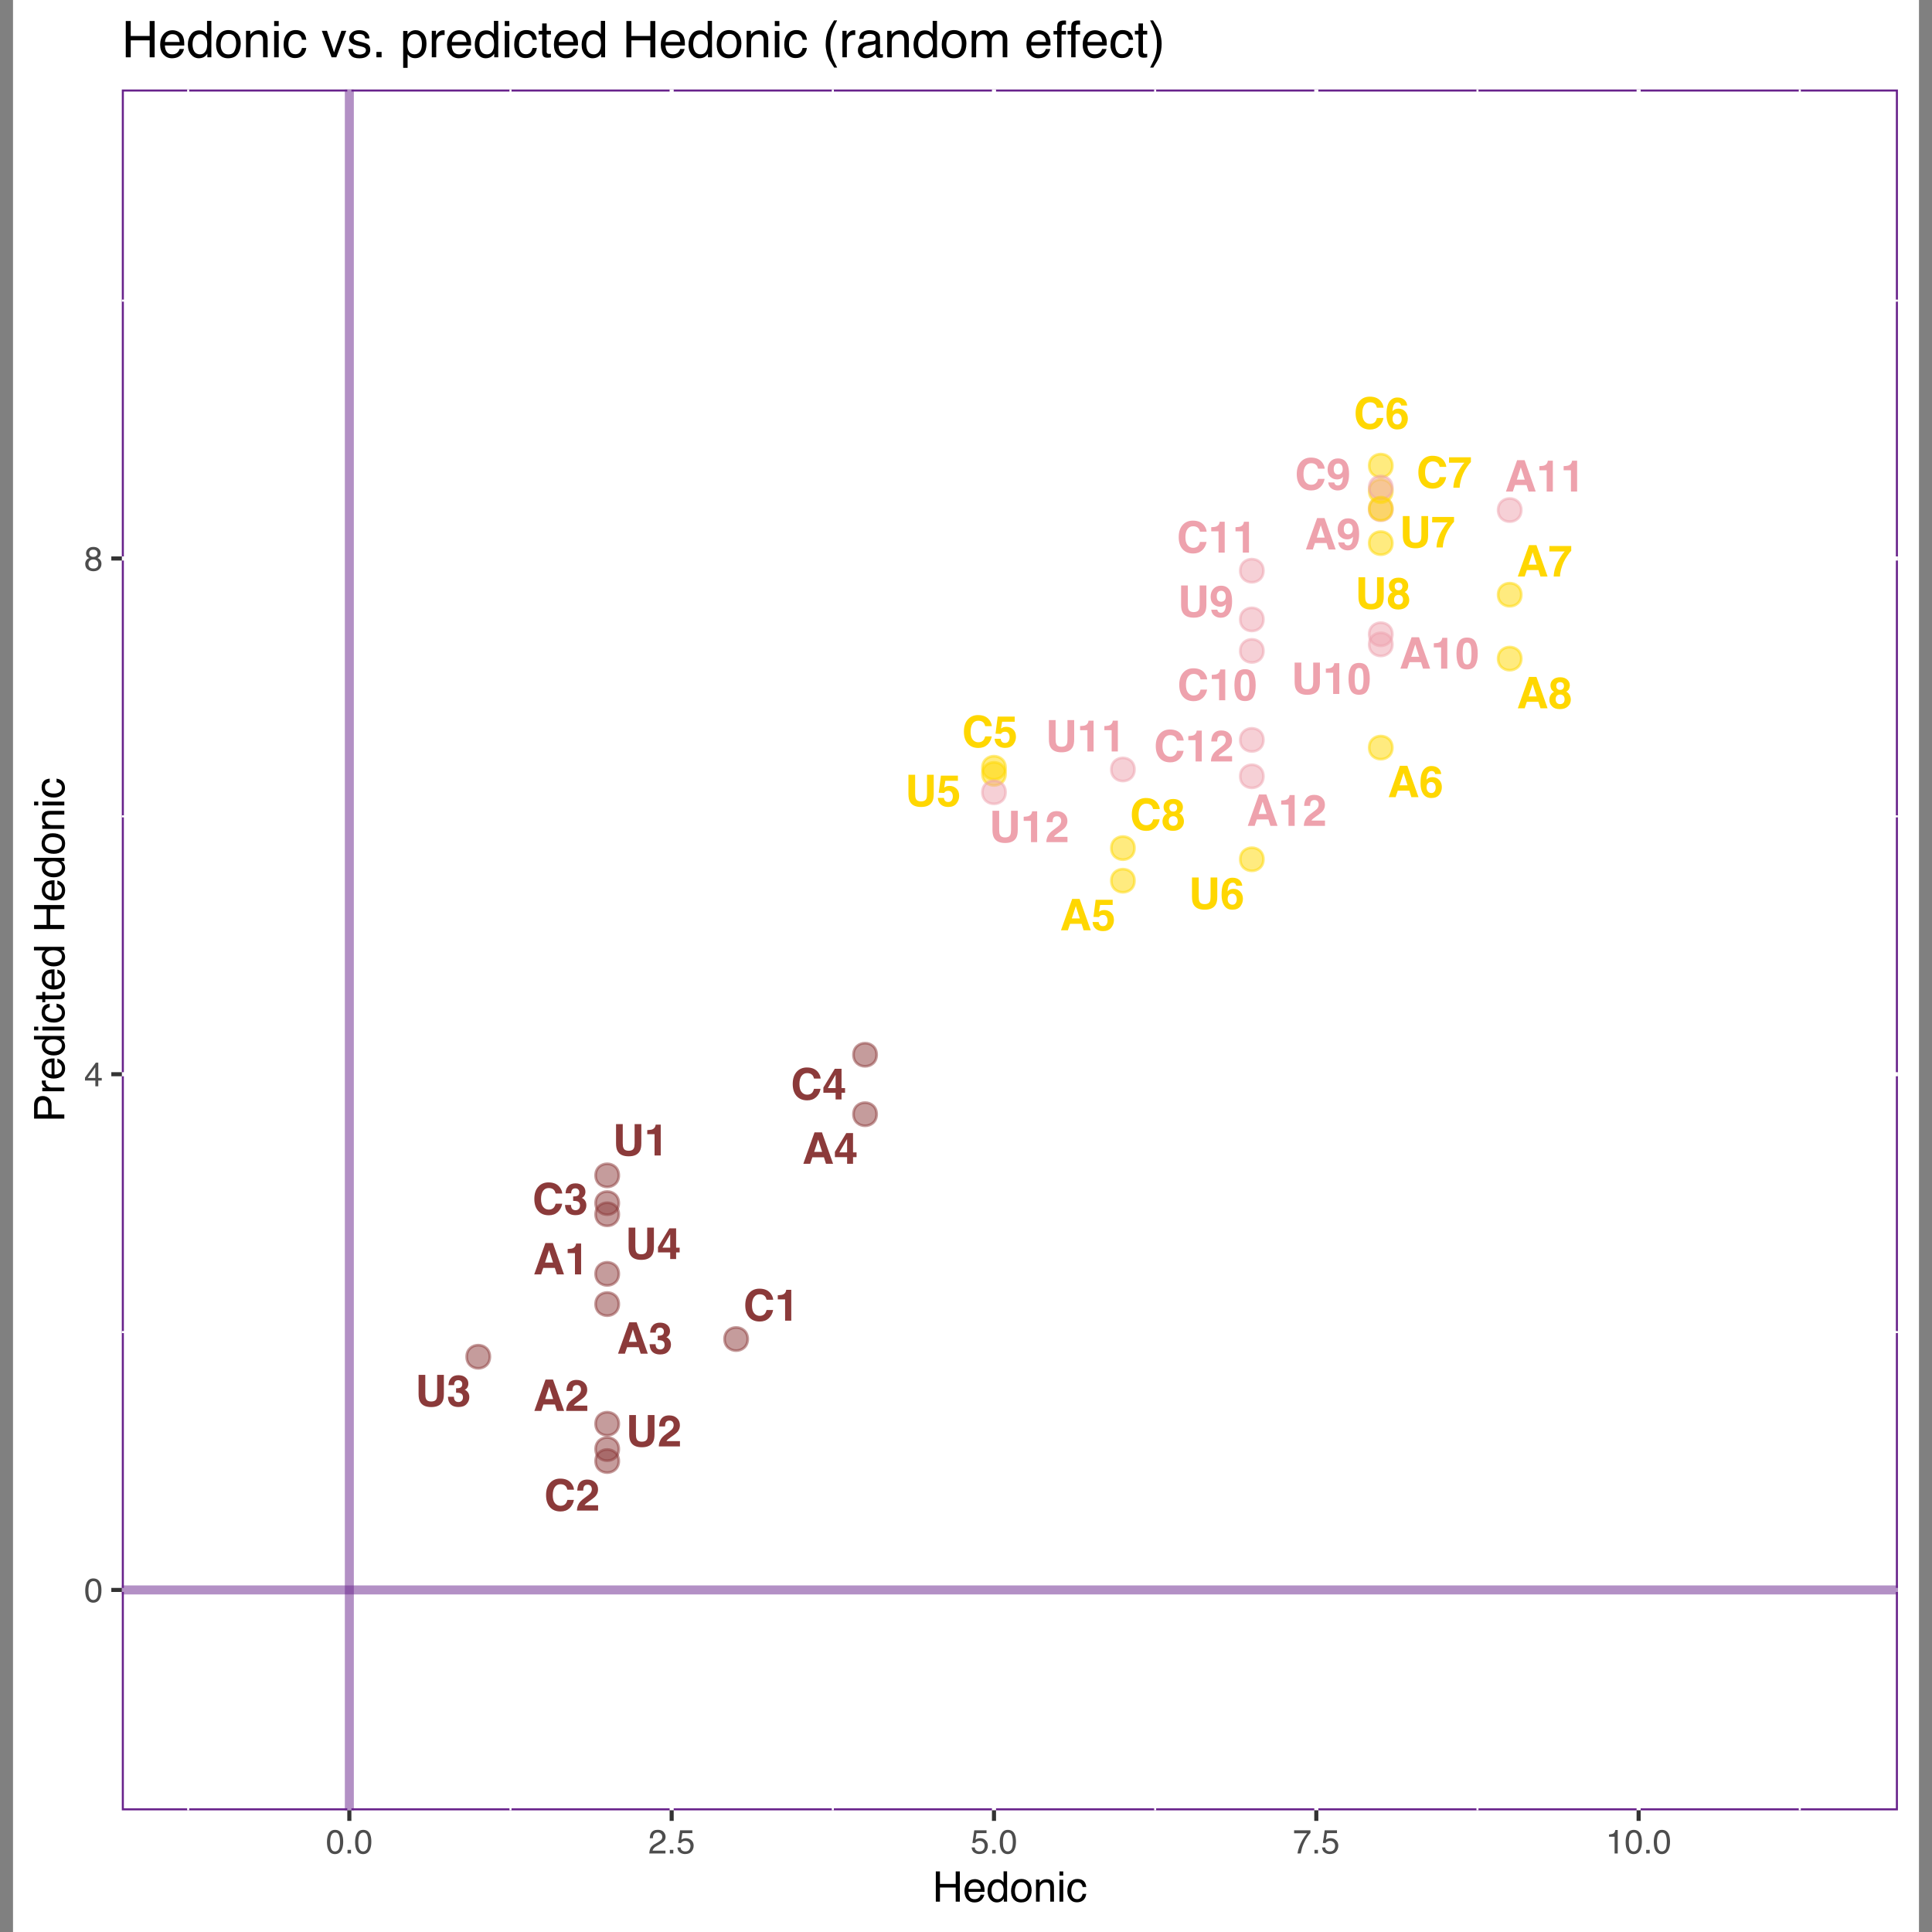 <?xml version="1.0" encoding="UTF-8"?>
<svg xmlns="http://www.w3.org/2000/svg" xmlns:xlink="http://www.w3.org/1999/xlink" width="504pt" height="504pt" viewBox="0 0 504 504" version="1.1">
<rect x="0" y="0" width="504" height="504" fill="#808080" stroke="none"/>
<defs>
<g>
<symbol overflow="visible" id="glyph0-0">
<path style="stroke:none;" d="M 0.859 -8.188 L 7.453 -8.188 L 7.453 0 L 0.859 0 Z M 6.422 -1.016 L 6.422 -7.172 L 1.875 -7.172 L 1.875 -1.016 Z M 6.422 -1.016 "/>
</symbol>
<symbol overflow="visible" id="glyph0-1">
<path style="stroke:none;" d="M 5.656 -1.688 L 2.641 -1.688 L 2.078 0 L 0.281 0 L 3.203 -8.188 L 5.141 -8.188 L 8.047 0 L 6.188 0 Z M 5.188 -3.094 L 4.156 -6.312 L 3.109 -3.094 Z M 5.188 -3.094 "/>
</symbol>
<symbol overflow="visible" id="glyph0-2">
<path style="stroke:none;" d="M 4.297 0 L 2.688 0 L 2.688 -5.547 L 0.781 -5.547 L 0.781 -6.625 C 1.281 -6.656 1.633 -6.691 1.844 -6.734 C 2.156 -6.805 2.41 -6.945 2.609 -7.156 C 2.754 -7.301 2.859 -7.492 2.922 -7.734 C 2.961 -7.879 2.984 -7.984 2.984 -8.047 L 4.297 -8.047 Z M 4.297 0 "/>
</symbol>
<symbol overflow="visible" id="glyph0-3">
<path style="stroke:none;" d="M 3.953 -6.422 C 3.766 -6.641 3.492 -6.75 3.141 -6.75 C 2.66 -6.75 2.332 -6.57 2.156 -6.219 C 2.062 -6.008 2.004 -5.676 1.984 -5.219 L 0.438 -5.219 C 0.469 -5.906 0.594 -6.461 0.812 -6.891 C 1.238 -7.691 1.988 -8.094 3.062 -8.094 C 3.914 -8.094 4.594 -7.852 5.094 -7.375 C 5.602 -6.906 5.859 -6.285 5.859 -5.516 C 5.859 -4.91 5.68 -4.379 5.328 -3.922 C 5.086 -3.609 4.703 -3.266 4.172 -2.891 L 3.531 -2.438 C 3.133 -2.156 2.863 -1.953 2.719 -1.828 C 2.57 -1.703 2.453 -1.555 2.359 -1.391 L 5.875 -1.391 L 5.875 0 L 0.359 0 C 0.367 -0.57 0.492 -1.098 0.734 -1.578 C 0.953 -2.117 1.484 -2.688 2.328 -3.281 C 3.055 -3.812 3.531 -4.188 3.75 -4.406 C 4.07 -4.758 4.234 -5.145 4.234 -5.562 C 4.234 -5.906 4.141 -6.191 3.953 -6.422 Z M 3.953 -6.422 "/>
</symbol>
<symbol overflow="visible" id="glyph0-4">
<path style="stroke:none;" d="M 2.172 -6.453 C 1.992 -6.211 1.91 -5.895 1.922 -5.5 L 0.438 -5.5 C 0.457 -5.895 0.531 -6.273 0.656 -6.641 C 0.781 -6.953 0.984 -7.242 1.266 -7.516 C 1.473 -7.703 1.719 -7.844 2 -7.938 C 2.281 -8.039 2.629 -8.094 3.047 -8.094 C 3.816 -8.094 4.438 -7.891 4.906 -7.484 C 5.383 -7.086 5.625 -6.555 5.625 -5.891 C 5.625 -5.422 5.484 -5.02 5.203 -4.688 C 5.023 -4.488 4.836 -4.352 4.641 -4.281 C 4.785 -4.281 4.992 -4.156 5.266 -3.906 C 5.672 -3.531 5.875 -3.02 5.875 -2.375 C 5.875 -1.688 5.633 -1.082 5.156 -0.562 C 4.688 -0.051 3.988 0.203 3.062 0.203 C 1.926 0.203 1.133 -0.172 0.688 -0.922 C 0.457 -1.316 0.328 -1.832 0.297 -2.469 L 1.859 -2.469 C 1.859 -2.145 1.91 -1.879 2.016 -1.672 C 2.203 -1.285 2.551 -1.094 3.062 -1.094 C 3.375 -1.094 3.645 -1.195 3.875 -1.406 C 4.102 -1.625 4.219 -1.93 4.219 -2.328 C 4.219 -2.859 4.004 -3.211 3.578 -3.391 C 3.328 -3.484 2.941 -3.531 2.422 -3.531 L 2.422 -4.672 C 2.93 -4.68 3.289 -4.734 3.5 -4.828 C 3.852 -4.973 4.031 -5.285 4.031 -5.766 C 4.031 -6.066 3.938 -6.312 3.75 -6.5 C 3.57 -6.695 3.32 -6.797 3 -6.797 C 2.625 -6.797 2.348 -6.68 2.172 -6.453 Z M 2.172 -6.453 "/>
</symbol>
<symbol overflow="visible" id="glyph0-5">
<path style="stroke:none;" d="M 5.953 -2.969 L 5.953 -1.734 L 5.031 -1.734 L 5.031 0 L 3.484 0 L 3.484 -1.734 L 0.297 -1.734 L 0.297 -3.109 L 3.266 -8 L 5.031 -8 L 5.031 -2.969 Z M 1.469 -2.969 L 3.484 -2.969 L 3.484 -6.453 Z M 1.469 -2.969 "/>
</symbol>
<symbol overflow="visible" id="glyph0-6">
<path style="stroke:none;" d="M 3.031 -4 C 2.844 -4 2.676 -3.973 2.531 -3.922 C 2.281 -3.836 2.094 -3.676 1.969 -3.438 L 0.547 -3.5 L 1.109 -7.953 L 5.547 -7.953 L 5.547 -6.609 L 2.266 -6.609 L 1.969 -4.844 C 2.219 -5 2.41 -5.102 2.547 -5.156 C 2.773 -5.238 3.051 -5.281 3.375 -5.281 C 4.039 -5.281 4.625 -5.055 5.125 -4.609 C 5.625 -4.16 5.875 -3.508 5.875 -2.656 C 5.875 -1.914 5.633 -1.25 5.156 -0.656 C 4.676 -0.07 3.961 0.219 3.016 0.219 C 2.242 0.219 1.613 0.016 1.125 -0.391 C 0.633 -0.805 0.359 -1.395 0.297 -2.156 L 1.875 -2.156 C 1.938 -1.812 2.055 -1.547 2.234 -1.359 C 2.41 -1.172 2.672 -1.078 3.016 -1.078 C 3.41 -1.078 3.707 -1.211 3.906 -1.484 C 4.113 -1.766 4.219 -2.113 4.219 -2.531 C 4.219 -2.945 4.117 -3.297 3.922 -3.578 C 3.734 -3.859 3.438 -4 3.031 -4 Z M 3.031 -4 "/>
</symbol>
<symbol overflow="visible" id="glyph0-7">
<path style="stroke:none;" d="M 3.484 -5.219 C 4.191 -5.219 4.773 -4.973 5.234 -4.484 C 5.691 -4.004 5.922 -3.391 5.922 -2.641 C 5.922 -1.891 5.695 -1.223 5.25 -0.641 C 4.801 -0.066 4.102 0.219 3.156 0.219 C 2.145 0.219 1.398 -0.207 0.922 -1.062 C 0.547 -1.727 0.359 -2.582 0.359 -3.625 C 0.359 -4.238 0.383 -4.738 0.438 -5.125 C 0.531 -5.812 0.707 -6.383 0.969 -6.844 C 1.195 -7.227 1.5 -7.535 1.875 -7.766 C 2.25 -8.004 2.691 -8.125 3.203 -8.125 C 3.953 -8.125 4.551 -7.93 5 -7.547 C 5.445 -7.172 5.695 -6.664 5.75 -6.031 L 4.172 -6.031 C 4.172 -6.156 4.117 -6.297 4.016 -6.453 C 3.848 -6.703 3.594 -6.828 3.25 -6.828 C 2.738 -6.828 2.375 -6.539 2.156 -5.969 C 2.031 -5.645 1.945 -5.172 1.906 -4.547 C 2.102 -4.785 2.332 -4.957 2.594 -5.062 C 2.852 -5.164 3.148 -5.219 3.484 -5.219 Z M 2.406 -3.719 C 2.094 -3.477 1.938 -3.086 1.938 -2.547 C 1.938 -2.117 2.051 -1.766 2.281 -1.484 C 2.52 -1.211 2.82 -1.078 3.188 -1.078 C 3.531 -1.078 3.801 -1.207 4 -1.469 C 4.207 -1.738 4.312 -2.082 4.312 -2.5 C 4.312 -2.969 4.195 -3.328 3.969 -3.578 C 3.738 -3.828 3.457 -3.953 3.125 -3.953 C 2.852 -3.953 2.613 -3.875 2.406 -3.719 Z M 2.406 -3.719 "/>
</symbol>
<symbol overflow="visible" id="glyph0-8">
<path style="stroke:none;" d="M 5.016 -5.469 C 4.586 -4.863 4.234 -4.242 3.953 -3.609 C 3.723 -3.109 3.516 -2.492 3.328 -1.766 C 3.148 -1.047 3.062 -0.457 3.062 0 L 1.422 0 C 1.473 -1.445 1.945 -2.945 2.844 -4.5 C 3.426 -5.469 3.91 -6.145 4.297 -6.531 L 0.281 -6.531 L 0.312 -7.953 L 6 -7.953 L 6 -6.703 C 5.758 -6.473 5.43 -6.062 5.016 -5.469 Z M 5.016 -5.469 "/>
</symbol>
<symbol overflow="visible" id="glyph0-9">
<path style="stroke:none;" d="M 1 -0.5 C 0.531 -0.977 0.297 -1.555 0.297 -2.234 C 0.297 -2.68 0.398 -3.086 0.609 -3.453 C 0.816 -3.828 1.117 -4.102 1.516 -4.281 C 1.117 -4.539 0.863 -4.82 0.75 -5.125 C 0.633 -5.426 0.578 -5.707 0.578 -5.969 C 0.578 -6.562 0.797 -7.062 1.234 -7.469 C 1.68 -7.883 2.305 -8.094 3.109 -8.094 C 3.91 -8.094 4.531 -7.883 4.969 -7.469 C 5.406 -7.062 5.625 -6.562 5.625 -5.969 C 5.625 -5.707 5.566 -5.426 5.453 -5.125 C 5.336 -4.82 5.086 -4.562 4.703 -4.344 C 5.098 -4.125 5.395 -3.828 5.594 -3.453 C 5.789 -3.086 5.891 -2.68 5.891 -2.234 C 5.891 -1.555 5.641 -0.977 5.141 -0.5 C 4.641 -0.02 3.938 0.219 3.031 0.219 C 2.133 0.219 1.457 -0.02 1 -0.5 Z M 1.938 -2.344 C 1.938 -1.945 2.039 -1.641 2.25 -1.422 C 2.457 -1.203 2.742 -1.094 3.109 -1.094 C 3.473 -1.094 3.754 -1.203 3.953 -1.422 C 4.16 -1.641 4.266 -1.945 4.266 -2.344 C 4.266 -2.75 4.16 -3.055 3.953 -3.266 C 3.742 -3.484 3.461 -3.594 3.109 -3.594 C 2.754 -3.594 2.469 -3.484 2.25 -3.266 C 2.039 -3.055 1.938 -2.75 1.938 -2.344 Z M 2.359 -5.078 C 2.535 -4.891 2.785 -4.797 3.109 -4.797 C 3.43 -4.797 3.676 -4.891 3.844 -5.078 C 4.02 -5.266 4.109 -5.504 4.109 -5.797 C 4.109 -6.117 4.02 -6.367 3.844 -6.547 C 3.676 -6.723 3.43 -6.812 3.109 -6.812 C 2.785 -6.812 2.535 -6.723 2.359 -6.547 C 2.18 -6.367 2.094 -6.117 2.094 -5.797 C 2.094 -5.504 2.18 -5.266 2.359 -5.078 Z M 2.359 -5.078 "/>
</symbol>
<symbol overflow="visible" id="glyph0-10">
<path style="stroke:none;" d="M 2.953 0.234 C 2.348 0.234 1.805 0.055 1.328 -0.297 C 0.848 -0.66 0.57 -1.18 0.5 -1.859 L 2.078 -1.859 C 2.117 -1.629 2.219 -1.438 2.375 -1.281 C 2.539 -1.133 2.758 -1.062 3.031 -1.062 C 3.551 -1.062 3.914 -1.352 4.125 -1.938 C 4.238 -2.25 4.312 -2.711 4.344 -3.328 C 4.195 -3.148 4.039 -3.008 3.875 -2.906 C 3.582 -2.727 3.219 -2.641 2.781 -2.641 C 2.145 -2.641 1.578 -2.859 1.078 -3.297 C 0.586 -3.742 0.344 -4.383 0.344 -5.219 C 0.344 -6.082 0.586 -6.781 1.078 -7.312 C 1.578 -7.852 2.227 -8.125 3.031 -8.125 C 4.25 -8.125 5.086 -7.582 5.547 -6.5 C 5.805 -5.883 5.938 -5.07 5.938 -4.062 C 5.938 -3.094 5.812 -2.281 5.562 -1.625 C 5.094 -0.383 4.223 0.234 2.953 0.234 Z M 2.406 -6.578 C 2.094 -6.336 1.938 -5.93 1.938 -5.359 C 1.938 -4.891 2.035 -4.535 2.234 -4.297 C 2.43 -4.055 2.727 -3.938 3.125 -3.938 C 3.344 -3.938 3.551 -4 3.75 -4.125 C 4.102 -4.352 4.281 -4.75 4.281 -5.312 C 4.281 -5.77 4.176 -6.129 3.969 -6.391 C 3.758 -6.66 3.469 -6.797 3.094 -6.797 C 2.82 -6.797 2.594 -6.723 2.406 -6.578 Z M 2.406 -6.578 "/>
</symbol>
<symbol overflow="visible" id="glyph0-11">
<path style="stroke:none;" d="M 3.125 0.203 C 2.102 0.203 1.383 -0.156 0.969 -0.875 C 0.562 -1.594 0.359 -2.617 0.359 -3.953 C 0.359 -5.273 0.562 -6.297 0.969 -7.016 C 1.383 -7.742 2.102 -8.109 3.125 -8.109 C 4.156 -8.109 4.879 -7.75 5.297 -7.031 C 5.703 -6.301 5.906 -5.273 5.906 -3.953 C 5.906 -2.617 5.695 -1.594 5.281 -0.875 C 4.875 -0.156 4.156 0.203 3.125 0.203 Z M 4.062 -1.828 C 4.207 -2.316 4.281 -3.023 4.281 -3.953 C 4.281 -4.922 4.207 -5.633 4.062 -6.094 C 3.914 -6.562 3.602 -6.797 3.125 -6.797 C 2.656 -6.797 2.344 -6.562 2.188 -6.094 C 2.039 -5.633 1.969 -4.922 1.969 -3.953 C 1.969 -3.023 2.039 -2.316 2.188 -1.828 C 2.344 -1.336 2.656 -1.094 3.125 -1.094 C 3.602 -1.094 3.914 -1.336 4.062 -1.828 Z M 4.062 -1.828 "/>
</symbol>
<symbol overflow="visible" id="glyph0-12">
<path style="stroke:none;" d="M 6.641 -0.609 C 6.023 -0.047 5.242 0.234 4.297 0.234 C 3.117 0.234 2.191 -0.145 1.516 -0.906 C 0.848 -1.664 0.516 -2.707 0.516 -4.031 C 0.516 -5.457 0.895 -6.555 1.656 -7.328 C 2.32 -8.004 3.172 -8.344 4.203 -8.344 C 5.578 -8.344 6.582 -7.891 7.219 -6.984 C 7.57 -6.473 7.766 -5.961 7.797 -5.453 L 6.078 -5.453 C 5.973 -5.848 5.832 -6.145 5.656 -6.344 C 5.344 -6.695 4.879 -6.875 4.266 -6.875 C 3.648 -6.875 3.16 -6.625 2.797 -6.125 C 2.441 -5.625 2.266 -4.914 2.266 -4 C 2.266 -3.082 2.453 -2.395 2.828 -1.938 C 3.211 -1.477 3.695 -1.25 4.281 -1.25 C 4.875 -1.25 5.332 -1.445 5.656 -1.844 C 5.82 -2.051 5.961 -2.363 6.078 -2.781 L 7.781 -2.781 C 7.625 -1.895 7.242 -1.172 6.641 -0.609 Z M 6.641 -0.609 "/>
</symbol>
<symbol overflow="visible" id="glyph0-13">
<path style="stroke:none;" d="M 5.703 -3.156 L 5.703 -8.188 L 7.453 -8.188 L 7.453 -3.156 C 7.453 -2.281 7.316 -1.602 7.047 -1.125 C 6.535 -0.227 5.57 0.219 4.156 0.219 C 2.738 0.219 1.773 -0.227 1.266 -1.125 C 0.992 -1.602 0.859 -2.281 0.859 -3.156 L 0.859 -8.188 L 2.609 -8.188 L 2.609 -3.156 C 2.609 -2.594 2.676 -2.18 2.812 -1.922 C 3.008 -1.461 3.457 -1.234 4.156 -1.234 C 4.852 -1.234 5.305 -1.461 5.516 -1.922 C 5.641 -2.18 5.703 -2.594 5.703 -3.156 Z M 5.703 -3.156 "/>
</symbol>
<symbol overflow="visible" id="glyph1-0">
<path style="stroke:none;" d="M 0.281 0 L 0.281 -6.312 L 5.297 -6.312 L 5.297 0 Z M 4.5 -0.797 L 4.5 -5.516 L 1.078 -5.516 L 1.078 -0.797 Z M 4.5 -0.797 "/>
</symbol>
<symbol overflow="visible" id="glyph1-1">
<path style="stroke:none;" d="M 2.375 -6.156 C 3.176 -6.156 3.754 -5.828 4.109 -5.172 C 4.379 -4.66 4.516 -3.961 4.516 -3.078 C 4.516 -2.242 4.391 -1.555 4.141 -1.016 C 3.785 -0.223 3.195 0.172 2.375 0.172 C 1.633 0.172 1.082 -0.148 0.719 -0.797 C 0.426 -1.328 0.281 -2.047 0.281 -2.953 C 0.281 -3.648 0.367 -4.25 0.547 -4.75 C 0.879 -5.688 1.488 -6.156 2.375 -6.156 Z M 2.375 -0.531 C 2.77 -0.531 3.086 -0.707 3.328 -1.062 C 3.566 -1.426 3.688 -2.086 3.688 -3.047 C 3.688 -3.754 3.598 -4.332 3.422 -4.781 C 3.254 -5.227 2.922 -5.453 2.422 -5.453 C 1.973 -5.453 1.641 -5.238 1.422 -4.812 C 1.211 -4.383 1.109 -3.754 1.109 -2.922 C 1.109 -2.297 1.176 -1.789 1.312 -1.406 C 1.52 -0.82 1.875 -0.531 2.375 -0.531 Z M 2.375 -0.531 "/>
</symbol>
<symbol overflow="visible" id="glyph1-2">
<path style="stroke:none;" d="M 2.906 -2.172 L 2.906 -4.969 L 0.938 -2.172 Z M 2.922 0 L 2.922 -1.5 L 0.219 -1.5 L 0.219 -2.266 L 3.047 -6.172 L 3.688 -6.172 L 3.688 -2.172 L 4.594 -2.172 L 4.594 -1.5 L 3.688 -1.5 L 3.688 0 Z M 2.922 0 "/>
</symbol>
<symbol overflow="visible" id="glyph1-3">
<path style="stroke:none;" d="M 2.391 -3.578 C 2.734 -3.578 3 -3.672 3.188 -3.859 C 3.383 -4.047 3.484 -4.273 3.484 -4.547 C 3.484 -4.773 3.391 -4.984 3.203 -5.172 C 3.016 -5.359 2.734 -5.453 2.359 -5.453 C 1.992 -5.453 1.727 -5.359 1.562 -5.172 C 1.395 -4.984 1.312 -4.758 1.312 -4.5 C 1.312 -4.207 1.414 -3.977 1.625 -3.812 C 1.844 -3.656 2.098 -3.578 2.391 -3.578 Z M 2.438 -0.531 C 2.801 -0.531 3.098 -0.625 3.328 -0.812 C 3.566 -1.008 3.688 -1.301 3.688 -1.688 C 3.688 -2.082 3.562 -2.383 3.312 -2.594 C 3.07 -2.801 2.766 -2.906 2.391 -2.906 C 2.016 -2.906 1.707 -2.797 1.469 -2.578 C 1.238 -2.367 1.125 -2.078 1.125 -1.703 C 1.125 -1.391 1.227 -1.113 1.438 -0.875 C 1.656 -0.645 1.988 -0.531 2.438 -0.531 Z M 1.344 -3.281 C 1.125 -3.375 0.957 -3.477 0.844 -3.594 C 0.613 -3.82 0.5 -4.125 0.5 -4.5 C 0.5 -4.957 0.664 -5.348 1 -5.672 C 1.332 -6.004 1.801 -6.172 2.406 -6.172 C 3 -6.172 3.461 -6.016 3.797 -5.703 C 4.129 -5.391 4.297 -5.023 4.297 -4.609 C 4.297 -4.223 4.195 -3.914 4 -3.688 C 3.895 -3.551 3.727 -3.414 3.5 -3.281 C 3.758 -3.164 3.961 -3.031 4.109 -2.875 C 4.379 -2.594 4.516 -2.223 4.516 -1.766 C 4.516 -1.223 4.332 -0.766 3.969 -0.391 C 3.602 -0.016 3.086 0.172 2.422 0.172 C 1.828 0.172 1.32 0.008 0.906 -0.312 C 0.488 -0.633 0.281 -1.109 0.281 -1.734 C 0.281 -2.086 0.367 -2.395 0.547 -2.656 C 0.723 -2.926 0.988 -3.133 1.344 -3.281 Z M 1.344 -3.281 "/>
</symbol>
<symbol overflow="visible" id="glyph1-4">
<path style="stroke:none;" d="M 0.75 -0.938 L 1.656 -0.938 L 1.656 0 L 0.75 0 Z M 0.75 -0.938 "/>
</symbol>
<symbol overflow="visible" id="glyph1-5">
<path style="stroke:none;" d="M 0.281 0 C 0.301 -0.531 0.406 -0.988 0.594 -1.375 C 0.789 -1.77 1.164 -2.129 1.719 -2.453 L 2.547 -2.922 C 2.91 -3.141 3.164 -3.328 3.312 -3.484 C 3.551 -3.711 3.672 -3.984 3.672 -4.297 C 3.672 -4.648 3.562 -4.93 3.344 -5.141 C 3.133 -5.359 2.848 -5.469 2.484 -5.469 C 1.961 -5.469 1.598 -5.266 1.391 -4.859 C 1.285 -4.648 1.227 -4.352 1.219 -3.969 L 0.422 -3.969 C 0.43 -4.5 0.531 -4.938 0.719 -5.281 C 1.051 -5.875 1.645 -6.172 2.5 -6.172 C 3.195 -6.172 3.707 -5.977 4.031 -5.594 C 4.363 -5.219 4.531 -4.797 4.531 -4.328 C 4.531 -3.836 4.352 -3.414 4 -3.062 C 3.801 -2.863 3.441 -2.617 2.922 -2.328 L 2.344 -2 C 2.062 -1.844 1.836 -1.695 1.672 -1.562 C 1.391 -1.312 1.211 -1.035 1.141 -0.734 L 4.5 -0.734 L 4.5 0 Z M 0.281 0 "/>
</symbol>
<symbol overflow="visible" id="glyph1-6">
<path style="stroke:none;" d="M 1.094 -1.562 C 1.133 -1.125 1.336 -0.82 1.703 -0.656 C 1.879 -0.57 2.094 -0.531 2.344 -0.531 C 2.801 -0.531 3.141 -0.676 3.359 -0.969 C 3.578 -1.258 3.688 -1.582 3.688 -1.938 C 3.688 -2.363 3.555 -2.691 3.297 -2.922 C 3.035 -3.16 2.719 -3.281 2.344 -3.281 C 2.082 -3.281 1.852 -3.227 1.656 -3.125 C 1.469 -3.02 1.305 -2.879 1.172 -2.703 L 0.5 -2.734 L 0.969 -6.047 L 4.172 -6.047 L 4.172 -5.297 L 1.562 -5.297 L 1.297 -3.594 C 1.43 -3.695 1.566 -3.773 1.703 -3.828 C 1.93 -3.93 2.195 -3.984 2.5 -3.984 C 3.062 -3.984 3.535 -3.801 3.922 -3.438 C 4.316 -3.07 4.516 -2.609 4.516 -2.047 C 4.516 -1.461 4.332 -0.945 3.969 -0.5 C 3.613 -0.062 3.047 0.156 2.266 0.156 C 1.754 0.156 1.305 0.016 0.922 -0.266 C 0.547 -0.547 0.332 -0.977 0.281 -1.562 Z M 1.094 -1.562 "/>
</symbol>
<symbol overflow="visible" id="glyph1-7">
<path style="stroke:none;" d="M 4.594 -6.047 L 4.594 -5.375 C 4.395 -5.176 4.129 -4.836 3.797 -4.359 C 3.473 -3.891 3.188 -3.379 2.938 -2.828 C 2.688 -2.297 2.5 -1.812 2.375 -1.375 C 2.289 -1.082 2.18 -0.625 2.047 0 L 1.203 0 C 1.391 -1.176 1.816 -2.344 2.484 -3.5 C 2.879 -4.188 3.289 -4.773 3.719 -5.266 L 0.328 -5.266 L 0.328 -6.047 Z M 4.594 -6.047 "/>
</symbol>
<symbol overflow="visible" id="glyph1-8">
<path style="stroke:none;" d="M 0.844 -4.359 L 0.844 -4.953 C 1.395 -5.004 1.781 -5.094 2 -5.219 C 2.227 -5.344 2.395 -5.645 2.5 -6.125 L 3.109 -6.125 L 3.109 0 L 2.297 0 L 2.297 -4.359 Z M 0.844 -4.359 "/>
</symbol>
<symbol overflow="visible" id="glyph2-0">
<path style="stroke:none;" d="M 0.359 0 L 0.359 -7.891 L 6.625 -7.891 L 6.625 0 Z M 5.625 -0.984 L 5.625 -6.906 L 1.344 -6.906 L 1.344 -0.984 Z M 5.625 -0.984 "/>
</symbol>
<symbol overflow="visible" id="glyph2-1">
<path style="stroke:none;" d="M 0.859 -7.891 L 1.938 -7.891 L 1.938 -4.625 L 6.047 -4.625 L 6.047 -7.891 L 7.125 -7.891 L 7.125 0 L 6.047 0 L 6.047 -3.688 L 1.938 -3.688 L 1.938 0 L 0.859 0 Z M 0.859 -7.891 "/>
</symbol>
<symbol overflow="visible" id="glyph2-2">
<path style="stroke:none;" d="M 3.109 -5.875 C 3.516 -5.875 3.906 -5.781 4.281 -5.594 C 4.664 -5.406 4.961 -5.156 5.172 -4.844 C 5.359 -4.562 5.484 -4.223 5.547 -3.828 C 5.609 -3.566 5.641 -3.145 5.641 -2.562 L 1.422 -2.562 C 1.441 -1.977 1.578 -1.508 1.828 -1.156 C 2.086 -0.812 2.488 -0.641 3.031 -0.641 C 3.539 -0.641 3.945 -0.805 4.25 -1.141 C 4.414 -1.328 4.535 -1.551 4.609 -1.812 L 5.562 -1.812 C 5.531 -1.594 5.441 -1.352 5.297 -1.094 C 5.16 -0.832 5.004 -0.625 4.828 -0.469 C 4.535 -0.176 4.176 0.02 3.75 0.125 C 3.508 0.176 3.242 0.203 2.953 0.203 C 2.234 0.203 1.625 -0.055 1.125 -0.578 C 0.633 -1.098 0.391 -1.828 0.391 -2.766 C 0.391 -3.691 0.641 -4.441 1.141 -5.016 C 1.641 -5.586 2.297 -5.875 3.109 -5.875 Z M 4.641 -3.328 C 4.609 -3.754 4.52 -4.094 4.375 -4.344 C 4.102 -4.801 3.66 -5.031 3.047 -5.031 C 2.598 -5.031 2.223 -4.867 1.922 -4.547 C 1.629 -4.234 1.473 -3.828 1.453 -3.328 Z M 3.016 -5.891 Z M 3.016 -5.891 "/>
</symbol>
<symbol overflow="visible" id="glyph2-3">
<path style="stroke:none;" d="M 1.328 -2.812 C 1.328 -2.195 1.457 -1.68 1.719 -1.266 C 1.977 -0.848 2.395 -0.641 2.969 -0.641 C 3.414 -0.641 3.781 -0.832 4.062 -1.219 C 4.352 -1.602 4.5 -2.156 4.5 -2.875 C 4.5 -3.602 4.348 -4.141 4.047 -4.484 C 3.754 -4.836 3.391 -5.016 2.953 -5.016 C 2.473 -5.016 2.082 -4.828 1.781 -4.453 C 1.477 -4.078 1.328 -3.531 1.328 -2.812 Z M 2.781 -5.859 C 3.219 -5.859 3.586 -5.766 3.891 -5.578 C 4.055 -5.473 4.25 -5.285 4.469 -5.016 L 4.469 -7.922 L 5.391 -7.922 L 5.391 0 L 4.531 0 L 4.531 -0.797 C 4.301 -0.441 4.031 -0.188 3.719 -0.031 C 3.414 0.125 3.066 0.203 2.672 0.203 C 2.023 0.203 1.469 -0.062 1 -0.594 C 0.531 -1.133 0.297 -1.852 0.297 -2.75 C 0.297 -3.594 0.508 -4.32 0.938 -4.938 C 1.363 -5.551 1.977 -5.859 2.781 -5.859 Z M 2.781 -5.859 "/>
</symbol>
<symbol overflow="visible" id="glyph2-4">
<path style="stroke:none;" d="M 2.984 -0.625 C 3.629 -0.625 4.07 -0.863 4.312 -1.344 C 4.551 -1.832 4.672 -2.375 4.672 -2.969 C 4.672 -3.508 4.582 -3.945 4.406 -4.281 C 4.133 -4.812 3.664 -5.078 3 -5.078 C 2.406 -5.078 1.973 -4.848 1.703 -4.391 C 1.441 -3.941 1.312 -3.398 1.312 -2.766 C 1.312 -2.148 1.441 -1.641 1.703 -1.234 C 1.973 -0.828 2.398 -0.625 2.984 -0.625 Z M 3.031 -5.922 C 3.77 -5.922 4.395 -5.672 4.906 -5.172 C 5.414 -4.68 5.672 -3.957 5.672 -3 C 5.672 -2.07 5.445 -1.305 5 -0.703 C 4.551 -0.098 3.852 0.203 2.906 0.203 C 2.113 0.203 1.484 -0.062 1.016 -0.594 C 0.547 -1.125 0.312 -1.844 0.312 -2.75 C 0.312 -3.719 0.555 -4.488 1.047 -5.062 C 1.535 -5.633 2.195 -5.922 3.031 -5.922 Z M 3 -5.891 Z M 3 -5.891 "/>
</symbol>
<symbol overflow="visible" id="glyph2-5">
<path style="stroke:none;" d="M 0.703 -5.75 L 1.625 -5.75 L 1.625 -4.938 C 1.895 -5.27 2.18 -5.508 2.484 -5.656 C 2.797 -5.801 3.133 -5.875 3.5 -5.875 C 4.32 -5.875 4.875 -5.594 5.156 -5.031 C 5.312 -4.719 5.391 -4.27 5.391 -3.688 L 5.391 0 L 4.422 0 L 4.422 -3.625 C 4.422 -3.977 4.367 -4.258 4.266 -4.469 C 4.086 -4.832 3.773 -5.016 3.328 -5.016 C 3.098 -5.016 2.91 -4.988 2.766 -4.938 C 2.492 -4.863 2.258 -4.707 2.062 -4.469 C 1.906 -4.281 1.801 -4.082 1.75 -3.875 C 1.695 -3.676 1.672 -3.391 1.672 -3.016 L 1.672 0 L 0.703 0 Z M 2.984 -5.891 Z M 2.984 -5.891 "/>
</symbol>
<symbol overflow="visible" id="glyph2-6">
<path style="stroke:none;" d="M 0.703 -5.719 L 1.688 -5.719 L 1.688 0 L 0.703 0 Z M 0.703 -7.891 L 1.688 -7.891 L 1.688 -6.797 L 0.703 -6.797 Z M 0.703 -7.891 "/>
</symbol>
<symbol overflow="visible" id="glyph2-7">
<path style="stroke:none;" d="M 2.922 -5.922 C 3.578 -5.922 4.109 -5.758 4.516 -5.438 C 4.922 -5.125 5.164 -4.582 5.25 -3.812 L 4.297 -3.812 C 4.242 -4.164 4.113 -4.457 3.906 -4.688 C 3.707 -4.926 3.379 -5.047 2.922 -5.047 C 2.305 -5.047 1.867 -4.75 1.609 -4.156 C 1.43 -3.758 1.344 -3.273 1.344 -2.703 C 1.344 -2.129 1.461 -1.645 1.703 -1.25 C 1.953 -0.852 2.336 -0.656 2.859 -0.656 C 3.266 -0.656 3.582 -0.773 3.812 -1.016 C 4.051 -1.266 4.211 -1.602 4.297 -2.031 L 5.25 -2.031 C 5.133 -1.27 4.863 -0.711 4.438 -0.359 C 4.008 -0.004 3.457 0.172 2.781 0.172 C 2.031 0.172 1.43 -0.102 0.984 -0.656 C 0.535 -1.207 0.312 -1.895 0.312 -2.719 C 0.312 -3.727 0.555 -4.516 1.047 -5.078 C 1.535 -5.641 2.16 -5.922 2.922 -5.922 Z M 2.781 -5.891 Z M 2.781 -5.891 "/>
</symbol>
<symbol overflow="visible" id="glyph3-0">
<path style="stroke:none;" d="M 0 -0.359 L -7.891 -0.359 L -7.891 -6.625 L 0 -6.625 Z M -0.984 -5.625 L -6.906 -5.625 L -6.906 -1.344 L -0.984 -1.344 Z M -0.984 -5.625 "/>
</symbol>
<symbol overflow="visible" id="glyph3-1">
<path style="stroke:none;" d="M -7.891 -0.938 L -7.891 -4.484 C -7.891 -5.191 -7.691 -5.758 -7.297 -6.188 C -6.898 -6.613 -6.344 -6.828 -5.625 -6.828 C -5.008 -6.828 -4.473 -6.633 -4.016 -6.25 C -3.555 -5.875 -3.328 -5.285 -3.328 -4.484 L -3.328 -2.016 L 0 -2.016 L 0 -0.938 Z M -5.625 -5.75 C -6.207 -5.75 -6.602 -5.535 -6.812 -5.109 C -6.914 -4.867 -6.969 -4.547 -6.969 -4.141 L -6.969 -2.016 L -4.234 -2.016 L -4.234 -4.141 C -4.234 -4.617 -4.332 -5.004 -4.531 -5.297 C -4.738 -5.598 -5.102 -5.75 -5.625 -5.75 Z M -5.625 -5.75 "/>
</symbol>
<symbol overflow="visible" id="glyph3-2">
<path style="stroke:none;" d="M -5.75 -0.734 L -5.75 -1.656 L -4.766 -1.656 C -4.953 -1.727 -5.18 -1.91 -5.453 -2.203 C -5.734 -2.492 -5.875 -2.832 -5.875 -3.219 C -5.875 -3.238 -5.875 -3.27 -5.875 -3.312 C -5.875 -3.352 -5.867 -3.426 -5.859 -3.531 L -4.828 -3.531 C -4.836 -3.477 -4.844 -3.426 -4.844 -3.375 C -4.852 -3.32 -4.859 -3.27 -4.859 -3.219 C -4.859 -2.727 -4.703 -2.352 -4.391 -2.094 C -4.078 -1.832 -3.719 -1.703 -3.312 -1.703 L 0 -1.703 L 0 -0.734 Z M -5.75 -0.734 "/>
</symbol>
<symbol overflow="visible" id="glyph3-3">
<path style="stroke:none;" d="M -5.875 -3.109 C -5.875 -3.516 -5.781 -3.906 -5.594 -4.281 C -5.406 -4.664 -5.156 -4.961 -4.844 -5.172 C -4.562 -5.359 -4.223 -5.484 -3.828 -5.547 C -3.566 -5.609 -3.145 -5.641 -2.562 -5.641 L -2.562 -1.422 C -1.977 -1.441 -1.508 -1.578 -1.156 -1.828 C -0.812 -2.086 -0.641 -2.488 -0.641 -3.031 C -0.641 -3.539 -0.805 -3.945 -1.141 -4.25 C -1.328 -4.414 -1.551 -4.535 -1.812 -4.609 L -1.812 -5.562 C -1.594 -5.531 -1.352 -5.441 -1.094 -5.297 C -0.832 -5.16 -0.625 -5.004 -0.469 -4.828 C -0.176 -4.535 0.02 -4.176 0.125 -3.75 C 0.176 -3.508 0.203 -3.242 0.203 -2.953 C 0.203 -2.234 -0.055 -1.625 -0.578 -1.125 C -1.098 -0.633 -1.828 -0.391 -2.766 -0.391 C -3.691 -0.391 -4.441 -0.641 -5.016 -1.141 C -5.586 -1.641 -5.875 -2.297 -5.875 -3.109 Z M -3.328 -4.641 C -3.754 -4.609 -4.094 -4.52 -4.344 -4.375 C -4.801 -4.102 -5.031 -3.66 -5.031 -3.047 C -5.031 -2.598 -4.867 -2.223 -4.547 -1.922 C -4.234 -1.629 -3.828 -1.473 -3.328 -1.453 Z M -5.891 -3.016 Z M -5.891 -3.016 "/>
</symbol>
<symbol overflow="visible" id="glyph3-4">
<path style="stroke:none;" d="M -2.812 -1.328 C -2.195 -1.328 -1.68 -1.457 -1.266 -1.719 C -0.848 -1.977 -0.641 -2.395 -0.641 -2.969 C -0.641 -3.414 -0.832 -3.781 -1.219 -4.062 C -1.602 -4.352 -2.156 -4.5 -2.875 -4.5 C -3.602 -4.5 -4.141 -4.348 -4.484 -4.047 C -4.836 -3.754 -5.016 -3.391 -5.016 -2.953 C -5.016 -2.473 -4.828 -2.082 -4.453 -1.781 C -4.078 -1.477 -3.531 -1.328 -2.812 -1.328 Z M -5.859 -2.781 C -5.859 -3.219 -5.766 -3.586 -5.578 -3.891 C -5.473 -4.055 -5.285 -4.25 -5.016 -4.469 L -7.922 -4.469 L -7.922 -5.391 L 0 -5.391 L 0 -4.531 L -0.797 -4.531 C -0.441 -4.301 -0.188 -4.031 -0.031 -3.719 C 0.125 -3.414 0.203 -3.066 0.203 -2.672 C 0.203 -2.023 -0.062 -1.469 -0.594 -1 C -1.133 -0.531 -1.852 -0.297 -2.75 -0.297 C -3.594 -0.297 -4.32 -0.508 -4.938 -0.938 C -5.551 -1.363 -5.859 -1.977 -5.859 -2.781 Z M -5.859 -2.781 "/>
</symbol>
<symbol overflow="visible" id="glyph3-5">
<path style="stroke:none;" d="M -5.719 -0.703 L -5.719 -1.688 L 0 -1.688 L 0 -0.703 Z M -7.891 -0.703 L -7.891 -1.688 L -6.797 -1.688 L -6.797 -0.703 Z M -7.891 -0.703 "/>
</symbol>
<symbol overflow="visible" id="glyph3-6">
<path style="stroke:none;" d="M -5.922 -2.922 C -5.922 -3.578 -5.758 -4.109 -5.438 -4.516 C -5.125 -4.922 -4.582 -5.164 -3.812 -5.25 L -3.812 -4.297 C -4.164 -4.242 -4.457 -4.113 -4.688 -3.906 C -4.926 -3.707 -5.047 -3.379 -5.047 -2.922 C -5.047 -2.305 -4.75 -1.867 -4.156 -1.609 C -3.758 -1.43 -3.273 -1.344 -2.703 -1.344 C -2.129 -1.344 -1.645 -1.461 -1.25 -1.703 C -0.852 -1.953 -0.656 -2.336 -0.656 -2.859 C -0.656 -3.266 -0.773 -3.582 -1.016 -3.812 C -1.266 -4.051 -1.602 -4.211 -2.031 -4.297 L -2.031 -5.25 C -1.27 -5.133 -0.711 -4.863 -0.359 -4.438 C -0.004 -4.008 0.172 -3.457 0.172 -2.781 C 0.172 -2.031 -0.102 -1.43 -0.656 -0.984 C -1.207 -0.535 -1.895 -0.312 -2.719 -0.312 C -3.727 -0.312 -4.516 -0.555 -5.078 -1.047 C -5.641 -1.535 -5.922 -2.16 -5.922 -2.922 Z M -5.891 -2.781 Z M -5.891 -2.781 "/>
</symbol>
<symbol overflow="visible" id="glyph3-7">
<path style="stroke:none;" d="M -7.359 -0.906 L -7.359 -1.875 L -5.75 -1.875 L -5.75 -2.797 L -4.969 -2.797 L -4.969 -1.875 L -1.203 -1.875 C -1.004 -1.875 -0.875 -1.941 -0.812 -2.078 C -0.77 -2.16 -0.75 -2.285 -0.75 -2.453 C -0.75 -2.504 -0.75 -2.555 -0.75 -2.609 C -0.75 -2.66 -0.754 -2.723 -0.766 -2.797 L 0 -2.797 C 0.031 -2.68 0.051 -2.562 0.062 -2.438 C 0.082 -2.32 0.094 -2.195 0.094 -2.062 C 0.094 -1.613 -0.02 -1.305 -0.25 -1.141 C -0.488 -0.984 -0.789 -0.906 -1.156 -0.906 L -4.969 -0.906 L -4.969 -0.125 L -5.75 -0.125 L -5.75 -0.906 Z M -7.359 -0.906 "/>
</symbol>
<symbol overflow="visible" id="glyph3-8">
<path style="stroke:none;" d=""/>
</symbol>
<symbol overflow="visible" id="glyph3-9">
<path style="stroke:none;" d="M -7.891 -0.859 L -7.891 -1.938 L -4.625 -1.938 L -4.625 -6.047 L -7.891 -6.047 L -7.891 -7.125 L 0 -7.125 L 0 -6.047 L -3.688 -6.047 L -3.688 -1.938 L 0 -1.938 L 0 -0.859 Z M -7.891 -0.859 "/>
</symbol>
<symbol overflow="visible" id="glyph3-10">
<path style="stroke:none;" d="M -0.625 -2.984 C -0.625 -3.629 -0.863 -4.07 -1.344 -4.312 C -1.832 -4.551 -2.375 -4.672 -2.969 -4.672 C -3.508 -4.672 -3.945 -4.582 -4.281 -4.406 C -4.812 -4.133 -5.078 -3.664 -5.078 -3 C -5.078 -2.406 -4.848 -1.973 -4.391 -1.703 C -3.941 -1.441 -3.398 -1.312 -2.766 -1.312 C -2.148 -1.312 -1.641 -1.441 -1.234 -1.703 C -0.828 -1.973 -0.625 -2.398 -0.625 -2.984 Z M -5.922 -3.031 C -5.922 -3.77 -5.672 -4.395 -5.172 -4.906 C -4.68 -5.414 -3.957 -5.672 -3 -5.672 C -2.07 -5.672 -1.305 -5.445 -0.703 -5 C -0.098 -4.551 0.203 -3.852 0.203 -2.906 C 0.203 -2.113 -0.062 -1.484 -0.594 -1.016 C -1.125 -0.547 -1.844 -0.312 -2.75 -0.312 C -3.719 -0.312 -4.488 -0.555 -5.062 -1.047 C -5.633 -1.535 -5.922 -2.195 -5.922 -3.031 Z M -5.891 -3 Z M -5.891 -3 "/>
</symbol>
<symbol overflow="visible" id="glyph3-11">
<path style="stroke:none;" d="M -5.75 -0.703 L -5.75 -1.625 L -4.938 -1.625 C -5.27 -1.895 -5.508 -2.18 -5.656 -2.484 C -5.801 -2.797 -5.875 -3.133 -5.875 -3.5 C -5.875 -4.32 -5.594 -4.875 -5.031 -5.156 C -4.719 -5.312 -4.27 -5.391 -3.688 -5.391 L 0 -5.391 L 0 -4.422 L -3.625 -4.422 C -3.977 -4.422 -4.258 -4.367 -4.469 -4.266 C -4.832 -4.086 -5.016 -3.773 -5.016 -3.328 C -5.016 -3.098 -4.988 -2.91 -4.938 -2.766 C -4.863 -2.492 -4.707 -2.258 -4.469 -2.062 C -4.281 -1.906 -4.082 -1.801 -3.875 -1.75 C -3.676 -1.695 -3.391 -1.672 -3.016 -1.672 L 0 -1.672 L 0 -0.703 Z M -5.891 -2.984 Z M -5.891 -2.984 "/>
</symbol>
<symbol overflow="visible" id="glyph4-0">
<path style="stroke:none;" d="M 0.422 0 L 0.422 -9.469 L 7.938 -9.469 L 7.938 0 Z M 6.75 -1.188 L 6.75 -8.281 L 1.609 -8.281 L 1.609 -1.188 Z M 6.75 -1.188 "/>
</symbol>
<symbol overflow="visible" id="glyph4-1">
<path style="stroke:none;" d="M 1.031 -9.469 L 2.328 -9.469 L 2.328 -5.562 L 7.266 -5.562 L 7.266 -9.469 L 8.562 -9.469 L 8.562 0 L 7.266 0 L 7.266 -4.422 L 2.328 -4.422 L 2.328 0 L 1.031 0 Z M 1.031 -9.469 "/>
</symbol>
<symbol overflow="visible" id="glyph4-2">
<path style="stroke:none;" d="M 3.719 -7.062 C 4.219 -7.062 4.695 -6.945 5.156 -6.719 C 5.613 -6.488 5.961 -6.191 6.203 -5.828 C 6.43 -5.473 6.586 -5.066 6.672 -4.609 C 6.734 -4.285 6.766 -3.773 6.766 -3.078 L 1.703 -3.078 C 1.723 -2.379 1.891 -1.816 2.203 -1.391 C 2.516 -0.973 2.992 -0.766 3.641 -0.766 C 4.242 -0.766 4.727 -0.961 5.094 -1.359 C 5.301 -1.586 5.445 -1.859 5.531 -2.172 L 6.672 -2.172 C 6.641 -1.91 6.539 -1.625 6.375 -1.312 C 6.207 -1 6.016 -0.742 5.797 -0.547 C 5.453 -0.203 5.02 0.023 4.5 0.141 C 4.219 0.211 3.898 0.25 3.547 0.25 C 2.68 0.25 1.953 -0.062 1.359 -0.688 C 0.766 -1.312 0.469 -2.188 0.469 -3.312 C 0.469 -4.426 0.766 -5.328 1.359 -6.016 C 1.961 -6.711 2.75 -7.062 3.719 -7.062 Z M 5.578 -4 C 5.523 -4.5 5.414 -4.898 5.25 -5.203 C 4.926 -5.766 4.395 -6.047 3.656 -6.047 C 3.125 -6.047 2.676 -5.852 2.312 -5.469 C 1.945 -5.082 1.754 -4.594 1.734 -4 Z M 3.609 -7.078 Z M 3.609 -7.078 "/>
</symbol>
<symbol overflow="visible" id="glyph4-3">
<path style="stroke:none;" d="M 1.578 -3.375 C 1.578 -2.633 1.734 -2.016 2.047 -1.516 C 2.367 -1.016 2.875 -0.766 3.562 -0.766 C 4.102 -0.766 4.547 -0.992 4.891 -1.453 C 5.234 -1.922 5.406 -2.586 5.406 -3.453 C 5.406 -4.316 5.227 -4.957 4.875 -5.375 C 4.52 -5.801 4.078 -6.016 3.547 -6.016 C 2.961 -6.016 2.488 -5.789 2.125 -5.344 C 1.758 -4.895 1.578 -4.238 1.578 -3.375 Z M 3.328 -7.031 C 3.859 -7.031 4.301 -6.914 4.656 -6.688 C 4.863 -6.562 5.098 -6.336 5.359 -6.016 L 5.359 -9.5 L 6.484 -9.5 L 6.484 0 L 5.438 0 L 5.438 -0.953 C 5.164 -0.535 4.844 -0.227 4.469 -0.031 C 4.102 0.156 3.68 0.25 3.203 0.25 C 2.43 0.25 1.766 -0.07 1.203 -0.719 C 0.641 -1.375 0.359 -2.238 0.359 -3.312 C 0.359 -4.312 0.613 -5.18 1.125 -5.922 C 1.645 -6.66 2.379 -7.031 3.328 -7.031 Z M 3.328 -7.031 "/>
</symbol>
<symbol overflow="visible" id="glyph4-4">
<path style="stroke:none;" d="M 3.594 -0.75 C 4.363 -0.75 4.891 -1.039 5.172 -1.625 C 5.461 -2.207 5.609 -2.852 5.609 -3.562 C 5.609 -4.207 5.504 -4.734 5.297 -5.141 C 4.961 -5.773 4.398 -6.094 3.609 -6.094 C 2.898 -6.094 2.383 -5.82 2.062 -5.281 C 1.738 -4.738 1.578 -4.082 1.578 -3.312 C 1.578 -2.582 1.738 -1.973 2.062 -1.484 C 2.383 -0.992 2.895 -0.75 3.594 -0.75 Z M 3.641 -7.109 C 4.523 -7.109 5.273 -6.812 5.891 -6.219 C 6.504 -5.625 6.812 -4.75 6.812 -3.594 C 6.812 -2.477 6.539 -1.555 6 -0.828 C 5.457 -0.109 4.617 0.25 3.484 0.25 C 2.535 0.25 1.781 -0.066 1.219 -0.703 C 0.656 -1.348 0.375 -2.211 0.375 -3.297 C 0.375 -4.461 0.664 -5.391 1.25 -6.078 C 1.844 -6.766 2.641 -7.109 3.641 -7.109 Z M 3.594 -7.078 Z M 3.594 -7.078 "/>
</symbol>
<symbol overflow="visible" id="glyph4-5">
<path style="stroke:none;" d="M 0.844 -6.906 L 1.953 -6.906 L 1.953 -5.922 C 2.273 -6.328 2.617 -6.617 2.984 -6.797 C 3.359 -6.973 3.766 -7.062 4.203 -7.062 C 5.18 -7.062 5.848 -6.719 6.203 -6.031 C 6.391 -5.656 6.484 -5.117 6.484 -4.422 L 6.484 0 L 5.297 0 L 5.297 -4.359 C 5.297 -4.773 5.234 -5.113 5.109 -5.375 C 4.898 -5.801 4.523 -6.016 3.984 -6.016 C 3.711 -6.016 3.488 -5.988 3.312 -5.938 C 3 -5.844 2.719 -5.648 2.469 -5.359 C 2.281 -5.129 2.156 -4.895 2.094 -4.656 C 2.039 -4.414 2.016 -4.066 2.016 -3.609 L 2.016 0 L 0.844 0 Z M 3.578 -7.078 Z M 3.578 -7.078 "/>
</symbol>
<symbol overflow="visible" id="glyph4-6">
<path style="stroke:none;" d="M 0.844 -6.875 L 2.031 -6.875 L 2.031 0 L 0.844 0 Z M 0.844 -9.469 L 2.031 -9.469 L 2.031 -8.156 L 0.844 -8.156 Z M 0.844 -9.469 "/>
</symbol>
<symbol overflow="visible" id="glyph4-7">
<path style="stroke:none;" d="M 3.516 -7.109 C 4.297 -7.109 4.926 -6.914 5.406 -6.531 C 5.895 -6.156 6.191 -5.504 6.297 -4.578 L 5.156 -4.578 C 5.094 -5.004 4.938 -5.359 4.688 -5.641 C 4.445 -5.922 4.055 -6.062 3.516 -6.062 C 2.773 -6.062 2.242 -5.703 1.922 -4.984 C 1.723 -4.516 1.625 -3.938 1.625 -3.25 C 1.625 -2.562 1.77 -1.977 2.062 -1.5 C 2.352 -1.031 2.812 -0.797 3.438 -0.797 C 3.914 -0.797 4.297 -0.941 4.578 -1.234 C 4.859 -1.523 5.051 -1.926 5.156 -2.438 L 6.297 -2.438 C 6.16 -1.52 5.832 -0.848 5.312 -0.422 C 4.801 -0.004 4.145 0.203 3.344 0.203 C 2.438 0.203 1.711 -0.125 1.172 -0.781 C 0.641 -1.445 0.375 -2.273 0.375 -3.266 C 0.375 -4.473 0.664 -5.414 1.25 -6.094 C 1.844 -6.77 2.598 -7.109 3.516 -7.109 Z M 3.328 -7.078 Z M 3.328 -7.078 "/>
</symbol>
<symbol overflow="visible" id="glyph4-8">
<path style="stroke:none;" d=""/>
</symbol>
<symbol overflow="visible" id="glyph4-9">
<path style="stroke:none;" d="M 1.422 -6.906 L 3.266 -1.281 L 5.188 -6.906 L 6.453 -6.906 L 3.859 0 L 2.625 0 L 0.078 -6.906 Z M 1.422 -6.906 "/>
</symbol>
<symbol overflow="visible" id="glyph4-10">
<path style="stroke:none;" d="M 1.547 -2.172 C 1.578 -1.773 1.672 -1.477 1.828 -1.281 C 2.117 -0.906 2.629 -0.719 3.359 -0.719 C 3.785 -0.719 4.16 -0.812 4.484 -1 C 4.816 -1.188 4.984 -1.473 4.984 -1.859 C 4.984 -2.16 4.848 -2.391 4.578 -2.547 C 4.41 -2.641 4.082 -2.75 3.594 -2.875 L 2.672 -3.094 C 2.078 -3.238 1.641 -3.406 1.359 -3.594 C 0.867 -3.906 0.625 -4.336 0.625 -4.891 C 0.625 -5.547 0.859 -6.07 1.328 -6.469 C 1.797 -6.875 2.426 -7.078 3.219 -7.078 C 4.258 -7.078 5.008 -6.773 5.469 -6.172 C 5.758 -5.785 5.898 -5.367 5.891 -4.922 L 4.797 -4.922 C 4.773 -5.18 4.68 -5.422 4.516 -5.641 C 4.254 -5.941 3.797 -6.094 3.141 -6.094 C 2.691 -6.094 2.352 -6.008 2.125 -5.844 C 1.906 -5.676 1.797 -5.453 1.797 -5.172 C 1.797 -4.867 1.945 -4.629 2.25 -4.453 C 2.414 -4.348 2.664 -4.254 3 -4.172 L 3.766 -3.984 C 4.598 -3.785 5.16 -3.586 5.453 -3.391 C 5.898 -3.098 6.125 -2.633 6.125 -2 C 6.125 -1.383 5.891 -0.852 5.422 -0.406 C 4.953 0.039 4.242 0.266 3.297 0.266 C 2.266 0.266 1.535 0.031 1.109 -0.438 C 0.68 -0.906 0.453 -1.484 0.422 -2.172 Z M 3.25 -7.078 Z M 3.25 -7.078 "/>
</symbol>
<symbol overflow="visible" id="glyph4-11">
<path style="stroke:none;" d="M 1.125 -1.406 L 2.469 -1.406 L 2.469 0 L 1.125 0 Z M 1.125 -1.406 "/>
</symbol>
<symbol overflow="visible" id="glyph4-12">
<path style="stroke:none;" d="M 3.766 -0.781 C 4.305 -0.781 4.754 -1.004 5.109 -1.453 C 5.473 -1.91 5.656 -2.594 5.656 -3.5 C 5.656 -4.039 5.578 -4.508 5.422 -4.906 C 5.117 -5.664 4.566 -6.047 3.766 -6.047 C 2.961 -6.047 2.41 -5.645 2.109 -4.844 C 1.953 -4.414 1.875 -3.867 1.875 -3.203 C 1.875 -2.672 1.953 -2.219 2.109 -1.844 C 2.41 -1.133 2.961 -0.781 3.766 -0.781 Z M 0.766 -6.875 L 1.891 -6.875 L 1.891 -5.953 C 2.117 -6.266 2.375 -6.508 2.656 -6.688 C 3.039 -6.945 3.5 -7.078 4.031 -7.078 C 4.812 -7.078 5.473 -6.773 6.016 -6.172 C 6.566 -5.578 6.844 -4.723 6.844 -3.609 C 6.844 -2.098 6.445 -1.02 5.656 -0.375 C 5.156 0.031 4.578 0.234 3.922 0.234 C 3.398 0.234 2.961 0.117 2.609 -0.109 C 2.398 -0.234 2.172 -0.457 1.922 -0.781 L 1.922 2.75 L 0.766 2.75 Z M 0.766 -6.875 "/>
</symbol>
<symbol overflow="visible" id="glyph4-13">
<path style="stroke:none;" d="M 0.891 -6.906 L 1.984 -6.906 L 1.984 -5.719 C 2.078 -5.945 2.297 -6.227 2.641 -6.562 C 2.992 -6.895 3.406 -7.062 3.875 -7.062 C 3.895 -7.062 3.93 -7.055 3.984 -7.047 C 4.035 -7.047 4.117 -7.039 4.234 -7.031 L 4.234 -5.797 C 4.172 -5.816 4.109 -5.828 4.047 -5.828 C 3.992 -5.828 3.93 -5.828 3.859 -5.828 C 3.273 -5.828 2.828 -5.641 2.516 -5.266 C 2.203 -4.891 2.047 -4.457 2.047 -3.969 L 2.047 0 L 0.891 0 Z M 0.891 -6.906 "/>
</symbol>
<symbol overflow="visible" id="glyph4-14">
<path style="stroke:none;" d="M 1.078 -8.828 L 2.25 -8.828 L 2.25 -6.906 L 3.359 -6.906 L 3.359 -5.953 L 2.25 -5.953 L 2.25 -1.453 C 2.25 -1.211 2.332 -1.051 2.5 -0.969 C 2.594 -0.914 2.742 -0.891 2.953 -0.891 C 3.004 -0.891 3.062 -0.891 3.125 -0.891 C 3.195 -0.898 3.273 -0.91 3.359 -0.922 L 3.359 0 C 3.223 0.039 3.082 0.066 2.938 0.078 C 2.801 0.098 2.645 0.109 2.469 0.109 C 1.926 0.109 1.555 -0.023 1.359 -0.297 C 1.172 -0.578 1.078 -0.941 1.078 -1.391 L 1.078 -5.953 L 0.141 -5.953 L 0.141 -6.906 L 1.078 -6.906 Z M 1.078 -8.828 "/>
</symbol>
<symbol overflow="visible" id="glyph4-15">
<path style="stroke:none;" d="M 3.906 -9.625 C 3.227 -8.312 2.789 -7.348 2.594 -6.734 C 2.289 -5.785 2.141 -4.695 2.141 -3.469 C 2.141 -2.219 2.312 -1.078 2.656 -0.047 C 2.875 0.586 3.297 1.5 3.922 2.688 L 3.141 2.688 C 2.516 1.707 2.125 1.082 1.969 0.812 C 1.82 0.539 1.66 0.176 1.484 -0.281 C 1.242 -0.914 1.078 -1.598 0.984 -2.328 C 0.941 -2.691 0.922 -3.047 0.922 -3.391 C 0.922 -4.66 1.117 -5.789 1.516 -6.781 C 1.766 -7.414 2.289 -8.363 3.094 -9.625 Z M 3.906 -9.625 "/>
</symbol>
<symbol overflow="visible" id="glyph4-16">
<path style="stroke:none;" d="M 1.734 -1.844 C 1.734 -1.5 1.852 -1.227 2.094 -1.031 C 2.344 -0.844 2.641 -0.75 2.984 -0.75 C 3.391 -0.75 3.785 -0.844 4.172 -1.031 C 4.805 -1.352 5.125 -1.867 5.125 -2.578 L 5.125 -3.516 C 4.988 -3.422 4.805 -3.344 4.578 -3.281 C 4.359 -3.227 4.141 -3.188 3.922 -3.156 L 3.219 -3.062 C 2.801 -3.008 2.488 -2.922 2.281 -2.797 C 1.914 -2.598 1.734 -2.281 1.734 -1.844 Z M 4.547 -4.188 C 4.816 -4.219 5 -4.328 5.094 -4.516 C 5.133 -4.617 5.156 -4.77 5.156 -4.969 C 5.156 -5.363 5.016 -5.648 4.734 -5.828 C 4.453 -6.004 4.051 -6.094 3.531 -6.094 C 2.926 -6.094 2.5 -5.93 2.25 -5.609 C 2.102 -5.422 2.008 -5.148 1.969 -4.797 L 0.891 -4.797 C 0.91 -5.648 1.188 -6.242 1.719 -6.578 C 2.25 -6.91 2.863 -7.078 3.562 -7.078 C 4.375 -7.078 5.031 -6.922 5.531 -6.609 C 6.039 -6.297 6.297 -5.812 6.297 -5.156 L 6.297 -1.188 C 6.297 -1.062 6.316 -0.961 6.359 -0.891 C 6.41 -0.816 6.516 -0.781 6.672 -0.781 C 6.723 -0.781 6.781 -0.785 6.844 -0.797 C 6.914 -0.805 6.988 -0.816 7.062 -0.828 L 7.062 0.031 C 6.875 0.082 6.734 0.113 6.641 0.125 C 6.547 0.133 6.422 0.141 6.266 0.141 C 5.859 0.141 5.566 0 5.391 -0.281 C 5.297 -0.426 5.227 -0.641 5.188 -0.922 C 4.945 -0.609 4.602 -0.336 4.156 -0.109 C 3.719 0.117 3.234 0.234 2.703 0.234 C 2.066 0.234 1.547 0.039 1.141 -0.344 C 0.734 -0.738 0.531 -1.227 0.531 -1.812 C 0.531 -2.445 0.727 -2.941 1.125 -3.297 C 1.531 -3.648 2.055 -3.867 2.703 -3.953 Z M 3.594 -7.078 Z M 3.594 -7.078 "/>
</symbol>
<symbol overflow="visible" id="glyph4-17">
<path style="stroke:none;" d="M 0.844 -6.906 L 2 -6.906 L 2 -5.922 C 2.27 -6.266 2.52 -6.516 2.75 -6.672 C 3.125 -6.93 3.555 -7.062 4.047 -7.062 C 4.598 -7.062 5.039 -6.926 5.375 -6.656 C 5.562 -6.5 5.734 -6.27 5.891 -5.969 C 6.148 -6.344 6.453 -6.617 6.797 -6.797 C 7.148 -6.973 7.539 -7.062 7.969 -7.062 C 8.906 -7.062 9.539 -6.723 9.875 -6.047 C 10.051 -5.691 10.141 -5.207 10.141 -4.594 L 10.141 0 L 8.938 0 L 8.938 -4.797 C 8.938 -5.254 8.82 -5.566 8.594 -5.734 C 8.363 -5.91 8.082 -6 7.75 -6 C 7.289 -6 6.895 -5.848 6.562 -5.547 C 6.238 -5.242 6.078 -4.734 6.078 -4.016 L 6.078 0 L 4.906 0 L 4.906 -4.5 C 4.906 -4.969 4.848 -5.312 4.734 -5.531 C 4.555 -5.852 4.227 -6.016 3.75 -6.016 C 3.312 -6.016 2.91 -5.844 2.547 -5.5 C 2.191 -5.164 2.016 -4.551 2.016 -3.656 L 2.016 0 L 0.844 0 Z M 0.844 -6.906 "/>
</symbol>
<symbol overflow="visible" id="glyph4-18">
<path style="stroke:none;" d="M 1.141 -7.953 C 1.16 -8.43 1.242 -8.785 1.391 -9.016 C 1.66 -9.41 2.18 -9.609 2.953 -9.609 C 3.023 -9.609 3.098 -9.602 3.172 -9.594 C 3.254 -9.594 3.348 -9.586 3.453 -9.578 L 3.453 -8.516 C 3.328 -8.523 3.238 -8.531 3.188 -8.531 C 3.133 -8.539 3.082 -8.547 3.031 -8.547 C 2.688 -8.547 2.477 -8.453 2.406 -8.266 C 2.332 -8.086 2.297 -7.625 2.297 -6.875 L 3.453 -6.875 L 3.453 -5.953 L 2.281 -5.953 L 2.281 0 L 1.141 0 L 1.141 -5.953 L 0.188 -5.953 L 0.188 -6.875 L 1.141 -6.875 Z M 1.141 -7.953 "/>
</symbol>
<symbol overflow="visible" id="glyph4-19">
<path style="stroke:none;" d="M 0.453 2.688 C 1.141 1.363 1.582 0.395 1.781 -0.219 C 2.082 -1.145 2.234 -2.227 2.234 -3.469 C 2.234 -4.707 2.055 -5.844 1.703 -6.875 C 1.492 -7.508 1.07 -8.426 0.438 -9.625 L 1.219 -9.625 C 1.883 -8.57 2.285 -7.922 2.422 -7.672 C 2.555 -7.422 2.707 -7.078 2.875 -6.641 C 3.082 -6.109 3.227 -5.578 3.312 -5.047 C 3.406 -4.523 3.453 -4.023 3.453 -3.547 C 3.453 -2.266 3.25 -1.129 2.844 -0.141 C 2.594 0.504 2.066 1.445 1.266 2.688 Z M 0.453 2.688 "/>
</symbol>
</g>
<clipPath id="clip1">
  <path d="M 3.41 0 L 500.59 0 L 500.59 504 L 3.41 504 Z M 3.41 0 "/>
</clipPath>
<clipPath id="clip2">
  <path d="M 31.777 23.348 L 495.109 23.348 L 495.109 472.27 L 31.777 472.27 Z M 31.777 23.348 "/>
</clipPath>
<clipPath id="clip3">
  <path d="M 31.777 347 L 495.109 347 L 495.109 348 L 31.777 348 Z M 31.777 347 "/>
</clipPath>
<clipPath id="clip4">
  <path d="M 31.777 212 L 495.109 212 L 495.109 214 L 31.777 214 Z M 31.777 212 "/>
</clipPath>
<clipPath id="clip5">
  <path d="M 31.777 78 L 495.109 78 L 495.109 79 L 31.777 79 Z M 31.777 78 "/>
</clipPath>
<clipPath id="clip6">
  <path d="M 48 23.348 L 50 23.348 L 50 472.27 L 48 472.27 Z M 48 23.348 "/>
</clipPath>
<clipPath id="clip7">
  <path d="M 132 23.348 L 134 23.348 L 134 472.27 L 132 472.27 Z M 132 23.348 "/>
</clipPath>
<clipPath id="clip8">
  <path d="M 216 23.348 L 218 23.348 L 218 472.27 L 216 472.27 Z M 216 23.348 "/>
</clipPath>
<clipPath id="clip9">
  <path d="M 301 23.348 L 302 23.348 L 302 472.27 L 301 472.27 Z M 301 23.348 "/>
</clipPath>
<clipPath id="clip10">
  <path d="M 385 23.348 L 386 23.348 L 386 472.27 L 385 472.27 Z M 385 23.348 "/>
</clipPath>
<clipPath id="clip11">
  <path d="M 469 23.348 L 470 23.348 L 470 472.27 L 469 472.27 Z M 469 23.348 "/>
</clipPath>
<clipPath id="clip12">
  <path d="M 31.777 414 L 495.109 414 L 495.109 416 L 31.777 416 Z M 31.777 414 "/>
</clipPath>
<clipPath id="clip13">
  <path d="M 31.777 279 L 495.109 279 L 495.109 281 L 31.777 281 Z M 31.777 279 "/>
</clipPath>
<clipPath id="clip14">
  <path d="M 31.777 145 L 495.109 145 L 495.109 147 L 31.777 147 Z M 31.777 145 "/>
</clipPath>
<clipPath id="clip15">
  <path d="M 90 23.348 L 92 23.348 L 92 472.27 L 90 472.27 Z M 90 23.348 "/>
</clipPath>
<clipPath id="clip16">
  <path d="M 174 23.348 L 176 23.348 L 176 472.27 L 174 472.27 Z M 174 23.348 "/>
</clipPath>
<clipPath id="clip17">
  <path d="M 258 23.348 L 260 23.348 L 260 472.27 L 258 472.27 Z M 258 23.348 "/>
</clipPath>
<clipPath id="clip18">
  <path d="M 342 23.348 L 344 23.348 L 344 472.27 L 342 472.27 Z M 342 23.348 "/>
</clipPath>
<clipPath id="clip19">
  <path d="M 426 23.348 L 429 23.348 L 429 472.27 L 426 472.27 Z M 426 23.348 "/>
</clipPath>
<clipPath id="clip20">
  <path d="M 31.777 413 L 495.109 413 L 495.109 416 L 31.777 416 Z M 31.777 413 "/>
</clipPath>
<clipPath id="clip21">
  <path d="M 89 23.348 L 93 23.348 L 93 472.27 L 89 472.27 Z M 89 23.348 "/>
</clipPath>
</defs>
<g id="surface211">
<g clip-path="url(#clip1)" clip-rule="nonzero">
<path style="fill-rule:nonzero;fill:rgb(100%,100%,100%);fill-opacity:1;stroke-width:1.067;stroke-linecap:round;stroke-linejoin:round;stroke:rgb(100%,100%,100%);stroke-opacity:1;stroke-miterlimit:10;" d="M 3.41 504 L 500.59 504 L 500.59 0 L 3.41 0 Z M 3.41 504 "/>
</g>
<g clip-path="url(#clip2)" clip-rule="nonzero">
<path style="fill:none;stroke-width:1.067;stroke-linecap:round;stroke-linejoin:round;stroke:rgb(40.784%,13.333%,54.51%);stroke-opacity:1;stroke-miterlimit:10;" d="M 31.777 472.266 L 495.109 472.266 L 495.109 23.344 L 31.777 23.344 Z M 31.777 472.266 "/>
</g>
<g clip-path="url(#clip3)" clip-rule="nonzero">
<path style="fill:none;stroke-width:0.533;stroke-linecap:butt;stroke-linejoin:round;stroke:rgb(100%,100%,100%);stroke-opacity:1;stroke-miterlimit:10;" d="M 31.777 347.492 L 495.109 347.492 "/>
</g>
<g clip-path="url(#clip4)" clip-rule="nonzero">
<path style="fill:none;stroke-width:0.533;stroke-linecap:butt;stroke-linejoin:round;stroke:rgb(100%,100%,100%);stroke-opacity:1;stroke-miterlimit:10;" d="M 31.777 212.961 L 495.109 212.961 "/>
</g>
<g clip-path="url(#clip5)" clip-rule="nonzero">
<path style="fill:none;stroke-width:0.533;stroke-linecap:butt;stroke-linejoin:round;stroke:rgb(100%,100%,100%);stroke-opacity:1;stroke-miterlimit:10;" d="M 31.777 78.426 L 495.109 78.426 "/>
</g>
<g clip-path="url(#clip6)" clip-rule="nonzero">
<path style="fill:none;stroke-width:0.533;stroke-linecap:butt;stroke-linejoin:round;stroke:rgb(100%,100%,100%);stroke-opacity:1;stroke-miterlimit:10;" d="M 49.09 472.266 L 49.09 23.348 "/>
</g>
<g clip-path="url(#clip7)" clip-rule="nonzero">
<path style="fill:none;stroke-width:0.533;stroke-linecap:butt;stroke-linejoin:round;stroke:rgb(100%,100%,100%);stroke-opacity:1;stroke-miterlimit:10;" d="M 133.172 472.266 L 133.172 23.348 "/>
</g>
<g clip-path="url(#clip8)" clip-rule="nonzero">
<path style="fill:none;stroke-width:0.533;stroke-linecap:butt;stroke-linejoin:round;stroke:rgb(100%,100%,100%);stroke-opacity:1;stroke-miterlimit:10;" d="M 217.258 472.266 L 217.258 23.348 "/>
</g>
<g clip-path="url(#clip9)" clip-rule="nonzero">
<path style="fill:none;stroke-width:0.533;stroke-linecap:butt;stroke-linejoin:round;stroke:rgb(100%,100%,100%);stroke-opacity:1;stroke-miterlimit:10;" d="M 301.34 472.266 L 301.34 23.348 "/>
</g>
<g clip-path="url(#clip10)" clip-rule="nonzero">
<path style="fill:none;stroke-width:0.533;stroke-linecap:butt;stroke-linejoin:round;stroke:rgb(100%,100%,100%);stroke-opacity:1;stroke-miterlimit:10;" d="M 385.426 472.266 L 385.426 23.348 "/>
</g>
<g clip-path="url(#clip11)" clip-rule="nonzero">
<path style="fill:none;stroke-width:0.533;stroke-linecap:butt;stroke-linejoin:round;stroke:rgb(100%,100%,100%);stroke-opacity:1;stroke-miterlimit:10;" d="M 469.508 472.266 L 469.508 23.348 "/>
</g>
<g clip-path="url(#clip12)" clip-rule="nonzero">
<path style="fill:none;stroke-width:1.067;stroke-linecap:butt;stroke-linejoin:round;stroke:rgb(100%,100%,100%);stroke-opacity:1;stroke-miterlimit:10;" d="M 31.777 414.762 L 495.109 414.762 "/>
</g>
<g clip-path="url(#clip13)" clip-rule="nonzero">
<path style="fill:none;stroke-width:1.067;stroke-linecap:butt;stroke-linejoin:round;stroke:rgb(100%,100%,100%);stroke-opacity:1;stroke-miterlimit:10;" d="M 31.777 280.227 L 495.109 280.227 "/>
</g>
<g clip-path="url(#clip14)" clip-rule="nonzero">
<path style="fill:none;stroke-width:1.067;stroke-linecap:butt;stroke-linejoin:round;stroke:rgb(100%,100%,100%);stroke-opacity:1;stroke-miterlimit:10;" d="M 31.777 145.691 L 495.109 145.691 "/>
</g>
<g clip-path="url(#clip15)" clip-rule="nonzero">
<path style="fill:none;stroke-width:1.067;stroke-linecap:butt;stroke-linejoin:round;stroke:rgb(100%,100%,100%);stroke-opacity:1;stroke-miterlimit:10;" d="M 91.133 472.266 L 91.133 23.348 "/>
</g>
<g clip-path="url(#clip16)" clip-rule="nonzero">
<path style="fill:none;stroke-width:1.067;stroke-linecap:butt;stroke-linejoin:round;stroke:rgb(100%,100%,100%);stroke-opacity:1;stroke-miterlimit:10;" d="M 175.215 472.266 L 175.215 23.348 "/>
</g>
<g clip-path="url(#clip17)" clip-rule="nonzero">
<path style="fill:none;stroke-width:1.067;stroke-linecap:butt;stroke-linejoin:round;stroke:rgb(100%,100%,100%);stroke-opacity:1;stroke-miterlimit:10;" d="M 259.301 472.266 L 259.301 23.348 "/>
</g>
<g clip-path="url(#clip18)" clip-rule="nonzero">
<path style="fill:none;stroke-width:1.067;stroke-linecap:butt;stroke-linejoin:round;stroke:rgb(100%,100%,100%);stroke-opacity:1;stroke-miterlimit:10;" d="M 343.383 472.266 L 343.383 23.348 "/>
</g>
<g clip-path="url(#clip19)" clip-rule="nonzero">
<path style="fill:none;stroke-width:1.067;stroke-linecap:butt;stroke-linejoin:round;stroke:rgb(100%,100%,100%);stroke-opacity:1;stroke-miterlimit:10;" d="M 427.469 472.266 L 427.469 23.348 "/>
</g>
<g clip-path="url(#clip20)" clip-rule="nonzero">
<path style="fill:none;stroke-width:2.347;stroke-linecap:butt;stroke-linejoin:round;stroke:rgb(40.784%,13.333%,54.51%);stroke-opacity:0.502;stroke-miterlimit:10;" d="M 31.777 414.762 L 495.109 414.762 "/>
</g>
<g clip-path="url(#clip21)" clip-rule="nonzero">
<path style="fill:none;stroke-width:2.347;stroke-linecap:butt;stroke-linejoin:round;stroke:rgb(40.784%,13.333%,54.51%);stroke-opacity:0.502;stroke-miterlimit:10;" d="M 91.133 472.266 L 91.133 23.348 "/>
</g>
<path style="fill-rule:nonzero;fill:rgb(54.51%,22.745%,22.745%);fill-opacity:0.502;stroke-width:0.709;stroke-linecap:round;stroke-linejoin:round;stroke:rgb(54.51%,22.745%,22.745%);stroke-opacity:0.502;stroke-miterlimit:10;" d="M 161.422 332.309 C 161.422 336.34 155.375 336.34 155.375 332.309 C 155.375 328.281 161.422 328.281 161.422 332.309 "/>
<path style="fill-rule:nonzero;fill:rgb(54.51%,22.745%,22.745%);fill-opacity:0.502;stroke-width:0.709;stroke-linecap:round;stroke-linejoin:round;stroke:rgb(54.51%,22.745%,22.745%);stroke-opacity:0.502;stroke-miterlimit:10;" d="M 161.422 371.414 C 161.422 375.441 155.375 375.441 155.375 371.414 C 155.375 367.383 161.422 367.383 161.422 371.414 "/>
<path style="fill-rule:nonzero;fill:rgb(54.51%,22.745%,22.745%);fill-opacity:0.502;stroke-width:0.709;stroke-linecap:round;stroke-linejoin:round;stroke:rgb(54.51%,22.745%,22.745%);stroke-opacity:0.502;stroke-miterlimit:10;" d="M 161.422 340.199 C 161.422 344.227 155.375 344.227 155.375 340.199 C 155.375 336.168 161.422 336.168 161.422 340.199 "/>
<path style="fill-rule:nonzero;fill:rgb(54.51%,22.745%,22.745%);fill-opacity:0.502;stroke-width:0.709;stroke-linecap:round;stroke-linejoin:round;stroke:rgb(54.51%,22.745%,22.745%);stroke-opacity:0.502;stroke-miterlimit:10;" d="M 228.688 290.664 C 228.688 294.691 222.645 294.691 222.645 290.664 C 222.645 286.633 228.688 286.633 228.688 290.664 "/>
<path style="fill-rule:nonzero;fill:rgb(100%,84.314%,0%);fill-opacity:0.502;stroke-width:0.709;stroke-linecap:round;stroke-linejoin:round;stroke:rgb(100%,84.314%,0%);stroke-opacity:0.502;stroke-miterlimit:10;" d="M 295.953 229.746 C 295.953 233.777 289.91 233.777 289.91 229.746 C 289.91 225.719 295.953 225.719 295.953 229.746 "/>
<path style="fill-rule:nonzero;fill:rgb(100%,84.314%,0%);fill-opacity:0.502;stroke-width:0.709;stroke-linecap:round;stroke-linejoin:round;stroke:rgb(100%,84.314%,0%);stroke-opacity:0.502;stroke-miterlimit:10;" d="M 363.223 195.031 C 363.223 199.059 357.18 199.059 357.18 195.031 C 357.18 191.004 363.223 191.004 363.223 195.031 "/>
<path style="fill-rule:nonzero;fill:rgb(100%,84.314%,0%);fill-opacity:0.502;stroke-width:0.709;stroke-linecap:round;stroke-linejoin:round;stroke:rgb(100%,84.314%,0%);stroke-opacity:0.502;stroke-miterlimit:10;" d="M 396.855 155.141 C 396.855 159.172 390.812 159.172 390.812 155.141 C 390.812 151.113 396.855 151.113 396.855 155.141 "/>
<path style="fill-rule:nonzero;fill:rgb(100%,84.314%,0%);fill-opacity:0.502;stroke-width:0.709;stroke-linecap:round;stroke-linejoin:round;stroke:rgb(100%,84.314%,0%);stroke-opacity:0.502;stroke-miterlimit:10;" d="M 396.855 171.816 C 396.855 175.844 390.812 175.844 390.812 171.816 C 390.812 167.785 396.855 167.785 396.855 171.816 "/>
<path style="fill-rule:nonzero;fill:rgb(93.333%,63.529%,67.843%);fill-opacity:0.502;stroke-width:0.709;stroke-linecap:round;stroke-linejoin:round;stroke:rgb(93.333%,63.529%,67.843%);stroke-opacity:0.502;stroke-miterlimit:10;" d="M 363.223 132.855 C 363.223 136.883 357.18 136.883 357.18 132.855 C 357.18 128.824 363.223 128.824 363.223 132.855 "/>
<path style="fill-rule:nonzero;fill:rgb(93.333%,63.529%,67.843%);fill-opacity:0.502;stroke-width:0.709;stroke-linecap:round;stroke-linejoin:round;stroke:rgb(93.333%,63.529%,67.843%);stroke-opacity:0.502;stroke-miterlimit:10;" d="M 363.223 165.457 C 363.223 169.484 357.18 169.484 357.18 165.457 C 357.18 161.426 363.223 161.426 363.223 165.457 "/>
<path style="fill-rule:nonzero;fill:rgb(93.333%,63.529%,67.843%);fill-opacity:0.502;stroke-width:0.709;stroke-linecap:round;stroke-linejoin:round;stroke:rgb(93.333%,63.529%,67.843%);stroke-opacity:0.502;stroke-miterlimit:10;" d="M 396.855 133.062 C 396.855 137.09 390.812 137.09 390.812 133.062 C 390.812 129.031 396.855 129.031 396.855 133.062 "/>
<path style="fill-rule:nonzero;fill:rgb(93.333%,63.529%,67.843%);fill-opacity:0.502;stroke-width:0.709;stroke-linecap:round;stroke-linejoin:round;stroke:rgb(93.333%,63.529%,67.843%);stroke-opacity:0.502;stroke-miterlimit:10;" d="M 329.59 202.516 C 329.59 206.543 323.543 206.543 323.543 202.516 C 323.543 198.488 329.59 198.488 329.59 202.516 "/>
<path style="fill-rule:nonzero;fill:rgb(54.51%,22.745%,22.745%);fill-opacity:0.502;stroke-width:0.709;stroke-linecap:round;stroke-linejoin:round;stroke:rgb(54.51%,22.745%,22.745%);stroke-opacity:0.502;stroke-miterlimit:10;" d="M 195.055 349.312 C 195.055 353.34 189.012 353.34 189.012 349.312 C 189.012 345.285 195.055 345.285 195.055 349.312 "/>
<path style="fill-rule:nonzero;fill:rgb(54.51%,22.745%,22.745%);fill-opacity:0.502;stroke-width:0.709;stroke-linecap:round;stroke-linejoin:round;stroke:rgb(54.51%,22.745%,22.745%);stroke-opacity:0.502;stroke-miterlimit:10;" d="M 161.422 381.141 C 161.422 385.168 155.375 385.168 155.375 381.141 C 155.375 377.109 161.422 377.109 161.422 381.141 "/>
<path style="fill-rule:nonzero;fill:rgb(54.51%,22.745%,22.745%);fill-opacity:0.502;stroke-width:0.709;stroke-linecap:round;stroke-linejoin:round;stroke:rgb(54.51%,22.745%,22.745%);stroke-opacity:0.502;stroke-miterlimit:10;" d="M 161.422 313.855 C 161.422 317.883 155.375 317.883 155.375 313.855 C 155.375 309.824 161.422 309.824 161.422 313.855 "/>
<path style="fill-rule:nonzero;fill:rgb(54.51%,22.745%,22.745%);fill-opacity:0.502;stroke-width:0.709;stroke-linecap:round;stroke-linejoin:round;stroke:rgb(54.51%,22.745%,22.745%);stroke-opacity:0.502;stroke-miterlimit:10;" d="M 228.688 275.148 C 228.688 279.18 222.645 279.18 222.645 275.148 C 222.645 271.121 228.688 271.121 228.688 275.148 "/>
<path style="fill-rule:nonzero;fill:rgb(100%,84.314%,0%);fill-opacity:0.502;stroke-width:0.709;stroke-linecap:round;stroke-linejoin:round;stroke:rgb(100%,84.314%,0%);stroke-opacity:0.502;stroke-miterlimit:10;" d="M 262.32 200.281 C 262.32 204.309 256.277 204.309 256.277 200.281 C 256.277 196.254 262.32 196.254 262.32 200.281 "/>
<path style="fill-rule:nonzero;fill:rgb(100%,84.314%,0%);fill-opacity:0.502;stroke-width:0.709;stroke-linecap:round;stroke-linejoin:round;stroke:rgb(100%,84.314%,0%);stroke-opacity:0.502;stroke-miterlimit:10;" d="M 363.223 121.473 C 363.223 125.504 357.18 125.504 357.18 121.473 C 357.18 117.445 363.223 117.445 363.223 121.473 "/>
<path style="fill-rule:nonzero;fill:rgb(100%,84.314%,0%);fill-opacity:0.502;stroke-width:0.709;stroke-linecap:round;stroke-linejoin:round;stroke:rgb(100%,84.314%,0%);stroke-opacity:0.502;stroke-miterlimit:10;" d="M 363.223 128.117 C 363.223 132.145 357.18 132.145 357.18 128.117 C 357.18 124.086 363.223 124.086 363.223 128.117 "/>
<path style="fill-rule:nonzero;fill:rgb(100%,84.314%,0%);fill-opacity:0.502;stroke-width:0.709;stroke-linecap:round;stroke-linejoin:round;stroke:rgb(100%,84.314%,0%);stroke-opacity:0.502;stroke-miterlimit:10;" d="M 295.953 221.242 C 295.953 225.27 289.91 225.27 289.91 221.242 C 289.91 217.215 295.953 217.215 295.953 221.242 "/>
<path style="fill-rule:nonzero;fill:rgb(93.333%,63.529%,67.843%);fill-opacity:0.502;stroke-width:0.709;stroke-linecap:round;stroke-linejoin:round;stroke:rgb(93.333%,63.529%,67.843%);stroke-opacity:0.502;stroke-miterlimit:10;" d="M 363.223 127.188 C 363.223 131.219 357.18 131.219 357.18 127.188 C 357.18 123.16 363.223 123.16 363.223 127.188 "/>
<path style="fill-rule:nonzero;fill:rgb(93.333%,63.529%,67.843%);fill-opacity:0.502;stroke-width:0.709;stroke-linecap:round;stroke-linejoin:round;stroke:rgb(93.333%,63.529%,67.843%);stroke-opacity:0.502;stroke-miterlimit:10;" d="M 329.59 169.801 C 329.59 173.828 323.543 173.828 323.543 169.801 C 323.543 165.773 329.59 165.773 329.59 169.801 "/>
<path style="fill-rule:nonzero;fill:rgb(93.333%,63.529%,67.843%);fill-opacity:0.502;stroke-width:0.709;stroke-linecap:round;stroke-linejoin:round;stroke:rgb(93.333%,63.529%,67.843%);stroke-opacity:0.502;stroke-miterlimit:10;" d="M 329.59 148.879 C 329.59 152.906 323.543 152.906 323.543 148.879 C 323.543 144.848 329.59 144.848 329.59 148.879 "/>
<path style="fill-rule:nonzero;fill:rgb(93.333%,63.529%,67.843%);fill-opacity:0.502;stroke-width:0.709;stroke-linecap:round;stroke-linejoin:round;stroke:rgb(93.333%,63.529%,67.843%);stroke-opacity:0.502;stroke-miterlimit:10;" d="M 329.59 193.016 C 329.59 197.047 323.543 197.047 323.543 193.016 C 323.543 188.988 329.59 188.988 329.59 193.016 "/>
<path style="fill-rule:nonzero;fill:rgb(54.51%,22.745%,22.745%);fill-opacity:0.502;stroke-width:0.709;stroke-linecap:round;stroke-linejoin:round;stroke:rgb(54.51%,22.745%,22.745%);stroke-opacity:0.502;stroke-miterlimit:10;" d="M 161.422 306.617 C 161.422 310.645 155.375 310.645 155.375 306.617 C 155.375 302.586 161.422 302.586 161.422 306.617 "/>
<path style="fill-rule:nonzero;fill:rgb(54.51%,22.745%,22.745%);fill-opacity:0.502;stroke-width:0.709;stroke-linecap:round;stroke-linejoin:round;stroke:rgb(54.51%,22.745%,22.745%);stroke-opacity:0.502;stroke-miterlimit:10;" d="M 161.422 378.023 C 161.422 382.051 155.375 382.051 155.375 378.023 C 155.375 373.992 161.422 373.992 161.422 378.023 "/>
<path style="fill-rule:nonzero;fill:rgb(54.51%,22.745%,22.745%);fill-opacity:0.502;stroke-width:0.709;stroke-linecap:round;stroke-linejoin:round;stroke:rgb(54.51%,22.745%,22.745%);stroke-opacity:0.502;stroke-miterlimit:10;" d="M 127.785 353.93 C 127.785 357.961 121.742 357.961 121.742 353.93 C 121.742 349.902 127.785 349.902 127.785 353.93 "/>
<path style="fill-rule:nonzero;fill:rgb(54.51%,22.745%,22.745%);fill-opacity:0.502;stroke-width:0.709;stroke-linecap:round;stroke-linejoin:round;stroke:rgb(54.51%,22.745%,22.745%);stroke-opacity:0.502;stroke-miterlimit:10;" d="M 161.422 316.77 C 161.422 320.801 155.375 320.801 155.375 316.77 C 155.375 312.742 161.422 312.742 161.422 316.77 "/>
<path style="fill-rule:nonzero;fill:rgb(100%,84.314%,0%);fill-opacity:0.502;stroke-width:0.709;stroke-linecap:round;stroke-linejoin:round;stroke:rgb(100%,84.314%,0%);stroke-opacity:0.502;stroke-miterlimit:10;" d="M 262.32 201.887 C 262.32 205.918 256.277 205.918 256.277 201.887 C 256.277 197.859 262.32 197.859 262.32 201.887 "/>
<path style="fill-rule:nonzero;fill:rgb(100%,84.314%,0%);fill-opacity:0.502;stroke-width:0.709;stroke-linecap:round;stroke-linejoin:round;stroke:rgb(100%,84.314%,0%);stroke-opacity:0.502;stroke-miterlimit:10;" d="M 329.59 224.164 C 329.59 228.191 323.543 228.191 323.543 224.164 C 323.543 220.133 329.59 220.133 329.59 224.164 "/>
<path style="fill-rule:nonzero;fill:rgb(100%,84.314%,0%);fill-opacity:0.502;stroke-width:0.709;stroke-linecap:round;stroke-linejoin:round;stroke:rgb(100%,84.314%,0%);stroke-opacity:0.502;stroke-miterlimit:10;" d="M 363.223 132.699 C 363.223 136.73 357.18 136.73 357.18 132.699 C 357.18 128.672 363.223 128.672 363.223 132.699 "/>
<path style="fill-rule:nonzero;fill:rgb(100%,84.314%,0%);fill-opacity:0.502;stroke-width:0.709;stroke-linecap:round;stroke-linejoin:round;stroke:rgb(100%,84.314%,0%);stroke-opacity:0.502;stroke-miterlimit:10;" d="M 363.223 141.688 C 363.223 145.715 357.18 145.715 357.18 141.688 C 357.18 137.66 363.223 137.66 363.223 141.688 "/>
<path style="fill-rule:nonzero;fill:rgb(93.333%,63.529%,67.843%);fill-opacity:0.502;stroke-width:0.709;stroke-linecap:round;stroke-linejoin:round;stroke:rgb(93.333%,63.529%,67.843%);stroke-opacity:0.502;stroke-miterlimit:10;" d="M 329.59 161.586 C 329.59 165.617 323.543 165.617 323.543 161.586 C 323.543 157.559 329.59 157.559 329.59 161.586 "/>
<path style="fill-rule:nonzero;fill:rgb(93.333%,63.529%,67.843%);fill-opacity:0.502;stroke-width:0.709;stroke-linecap:round;stroke-linejoin:round;stroke:rgb(93.333%,63.529%,67.843%);stroke-opacity:0.502;stroke-miterlimit:10;" d="M 363.223 168.105 C 363.223 172.133 357.18 172.133 357.18 168.105 C 357.18 164.074 363.223 164.074 363.223 168.105 "/>
<path style="fill-rule:nonzero;fill:rgb(93.333%,63.529%,67.843%);fill-opacity:0.502;stroke-width:0.709;stroke-linecap:round;stroke-linejoin:round;stroke:rgb(93.333%,63.529%,67.843%);stroke-opacity:0.502;stroke-miterlimit:10;" d="M 295.953 200.73 C 295.953 204.762 289.91 204.762 289.91 200.73 C 289.91 196.703 295.953 196.703 295.953 200.73 "/>
<path style="fill-rule:nonzero;fill:rgb(93.333%,63.529%,67.843%);fill-opacity:0.502;stroke-width:0.709;stroke-linecap:round;stroke-linejoin:round;stroke:rgb(93.333%,63.529%,67.843%);stroke-opacity:0.502;stroke-miterlimit:10;" d="M 262.32 206.68 C 262.32 210.707 256.277 210.707 256.277 206.68 C 256.277 202.648 262.32 202.648 262.32 206.68 "/>
<path style="fill:none;stroke-width:0.007;stroke-linecap:round;stroke-linejoin:round;stroke:rgb(100%,84.314%,0%);stroke-opacity:1;stroke-miterlimit:10;" d="M 367.691 124.016 L 361.191 127.574 "/>
<g style="fill:rgb(54.51%,22.745%,22.745%);fill-opacity:1;">
  <use xlink:href="#glyph0-1" x="139.082" y="332.449"/>
  <use xlink:href="#glyph0-2" x="147.301" y="332.449"/>
</g>
<g style="fill:rgb(54.51%,22.745%,22.745%);fill-opacity:1;">
  <use xlink:href="#glyph0-1" x="139.113" y="368.07"/>
  <use xlink:href="#glyph0-3" x="147.332" y="368.07"/>
</g>
<g style="fill:rgb(54.51%,22.745%,22.745%);fill-opacity:1;">
  <use xlink:href="#glyph0-1" x="160.941" y="353.133"/>
  <use xlink:href="#glyph0-4" x="169.16" y="353.133"/>
</g>
<g style="fill:rgb(54.51%,22.745%,22.745%);fill-opacity:1;">
  <use xlink:href="#glyph0-1" x="209.281" y="303.59"/>
  <use xlink:href="#glyph0-5" x="217.5" y="303.59"/>
</g>
<g style="fill:rgb(100%,84.314%,0%);fill-opacity:1;">
  <use xlink:href="#glyph0-1" x="276.496" y="242.684"/>
  <use xlink:href="#glyph0-6" x="284.715" y="242.684"/>
</g>
<g style="fill:rgb(100%,84.314%,0%);fill-opacity:1;">
  <use xlink:href="#glyph0-1" x="361.996" y="207.957"/>
  <use xlink:href="#glyph0-7" x="370.215" y="207.957"/>
</g>
<g style="fill:rgb(100%,84.314%,0%);fill-opacity:1;">
  <use xlink:href="#glyph0-1" x="395.668" y="150.395"/>
  <use xlink:href="#glyph0-8" x="403.887" y="150.395"/>
</g>
<g style="fill:rgb(100%,84.314%,0%);fill-opacity:1;">
  <use xlink:href="#glyph0-1" x="395.668" y="184.77"/>
  <use xlink:href="#glyph0-9" x="403.887" y="184.77"/>
</g>
<g style="fill:rgb(93.333%,63.529%,67.843%);fill-opacity:1;">
  <use xlink:href="#glyph0-1" x="340.395" y="143.344"/>
  <use xlink:href="#glyph0-10" x="348.614" y="143.344"/>
</g>
<g style="fill:rgb(93.333%,63.529%,67.843%);fill-opacity:1;">
  <use xlink:href="#glyph0-1" x="365.039" y="174.43"/>
  <use xlink:href="#glyph0-2" x="373.258" y="174.43"/>
  <use xlink:href="#glyph0-11" x="379.588" y="174.43"/>
</g>
<g style="fill:rgb(93.333%,63.529%,67.843%);fill-opacity:1;">
  <use xlink:href="#glyph0-1" x="392.574" y="128.227"/>
  <use xlink:href="#glyph0-2" x="400.793" y="128.227"/>
  <use xlink:href="#glyph0-2" x="407.123" y="128.227"/>
</g>
<g style="fill:rgb(93.333%,63.529%,67.843%);fill-opacity:1;">
  <use xlink:href="#glyph0-1" x="325.223" y="215.449"/>
  <use xlink:href="#glyph0-2" x="333.442" y="215.449"/>
  <use xlink:href="#glyph0-3" x="339.771" y="215.449"/>
</g>
<g style="fill:rgb(54.51%,22.745%,22.745%);fill-opacity:1;">
  <use xlink:href="#glyph0-12" x="193.902" y="344.516"/>
  <use xlink:href="#glyph0-2" x="202.121" y="344.516"/>
</g>
<g style="fill:rgb(54.51%,22.745%,22.745%);fill-opacity:1;">
  <use xlink:href="#glyph0-12" x="141.934" y="394.066"/>
  <use xlink:href="#glyph0-3" x="150.153" y="394.066"/>
</g>
<g style="fill:rgb(54.51%,22.745%,22.745%);fill-opacity:1;">
  <use xlink:href="#glyph0-12" x="138.875" y="316.797"/>
  <use xlink:href="#glyph0-4" x="147.094" y="316.797"/>
</g>
<g style="fill:rgb(54.51%,22.745%,22.745%);fill-opacity:1;">
  <use xlink:href="#glyph0-12" x="206.281" y="286.816"/>
  <use xlink:href="#glyph0-5" x="214.5" y="286.816"/>
</g>
<g style="fill:rgb(100%,84.314%,0%);fill-opacity:1;">
  <use xlink:href="#glyph0-12" x="250.938" y="194.887"/>
  <use xlink:href="#glyph0-6" x="259.157" y="194.887"/>
</g>
<g style="fill:rgb(100%,84.314%,0%);fill-opacity:1;">
  <use xlink:href="#glyph0-12" x="353.121" y="111.82"/>
  <use xlink:href="#glyph0-7" x="361.34" y="111.82"/>
</g>
<g style="fill:rgb(100%,84.314%,0%);fill-opacity:1;">
  <use xlink:href="#glyph0-12" x="369.492" y="127.242"/>
  <use xlink:href="#glyph0-8" x="377.711" y="127.242"/>
</g>
<g style="fill:rgb(100%,84.314%,0%);fill-opacity:1;">
  <use xlink:href="#glyph0-12" x="294.742" y="216.52"/>
  <use xlink:href="#glyph0-9" x="302.961" y="216.52"/>
</g>
<g style="fill:rgb(93.333%,63.529%,67.843%);fill-opacity:1;">
  <use xlink:href="#glyph0-12" x="337.77" y="127.711"/>
  <use xlink:href="#glyph0-10" x="345.989" y="127.711"/>
</g>
<g style="fill:rgb(93.333%,63.529%,67.843%);fill-opacity:1;">
  <use xlink:href="#glyph0-12" x="307.113" y="182.68"/>
  <use xlink:href="#glyph0-2" x="315.332" y="182.68"/>
  <use xlink:href="#glyph0-11" x="321.662" y="182.68"/>
</g>
<g style="fill:rgb(93.333%,63.529%,67.843%);fill-opacity:1;">
  <use xlink:href="#glyph0-12" x="306.973" y="144.16"/>
  <use xlink:href="#glyph0-2" x="315.192" y="144.16"/>
  <use xlink:href="#glyph0-2" x="321.521" y="144.16"/>
</g>
<g style="fill:rgb(93.333%,63.529%,67.843%);fill-opacity:1;">
  <use xlink:href="#glyph0-12" x="300.988" y="198.645"/>
  <use xlink:href="#glyph0-2" x="309.207" y="198.645"/>
  <use xlink:href="#glyph0-3" x="315.537" y="198.645"/>
</g>
<g style="fill:rgb(54.51%,22.745%,22.745%);fill-opacity:1;">
  <use xlink:href="#glyph0-13" x="159.848" y="301.43"/>
  <use xlink:href="#glyph0-2" x="168.067" y="301.43"/>
</g>
<g style="fill:rgb(54.51%,22.745%,22.745%);fill-opacity:1;">
  <use xlink:href="#glyph0-13" x="163.285" y="377.328"/>
  <use xlink:href="#glyph0-3" x="171.504" y="377.328"/>
</g>
<g style="fill:rgb(54.51%,22.745%,22.745%);fill-opacity:1;">
  <use xlink:href="#glyph0-13" x="108.336" y="366.844"/>
  <use xlink:href="#glyph0-4" x="116.555" y="366.844"/>
</g>
<g style="fill:rgb(54.51%,22.745%,22.745%);fill-opacity:1;">
  <use xlink:href="#glyph0-13" x="163.129" y="328.441"/>
  <use xlink:href="#glyph0-5" x="171.348" y="328.441"/>
</g>
<g style="fill:rgb(100%,84.314%,0%);fill-opacity:1;">
  <use xlink:href="#glyph0-13" x="236.125" y="210.297"/>
  <use xlink:href="#glyph0-6" x="244.344" y="210.297"/>
</g>
<g style="fill:rgb(100%,84.314%,0%);fill-opacity:1;">
  <use xlink:href="#glyph0-13" x="310.098" y="237.094"/>
  <use xlink:href="#glyph0-7" x="318.317" y="237.094"/>
</g>
<g style="fill:rgb(100%,84.314%,0%);fill-opacity:1;">
  <use xlink:href="#glyph0-13" x="365.098" y="142.816"/>
  <use xlink:href="#glyph0-8" x="373.317" y="142.816"/>
</g>
<g style="fill:rgb(100%,84.314%,0%);fill-opacity:1;">
  <use xlink:href="#glyph0-13" x="353.52" y="158.789"/>
  <use xlink:href="#glyph0-9" x="361.739" y="158.789"/>
</g>
<g style="fill:rgb(93.333%,63.529%,67.843%);fill-opacity:1;">
  <use xlink:href="#glyph0-13" x="307.254" y="160.914"/>
  <use xlink:href="#glyph0-10" x="315.473" y="160.914"/>
</g>
<g style="fill:rgb(93.333%,63.529%,67.843%);fill-opacity:1;">
  <use xlink:href="#glyph0-13" x="336.871" y="181.043"/>
  <use xlink:href="#glyph0-2" x="345.09" y="181.043"/>
  <use xlink:href="#glyph0-11" x="351.42" y="181.043"/>
</g>
<g style="fill:rgb(93.333%,63.529%,67.843%);fill-opacity:1;">
  <use xlink:href="#glyph0-13" x="272.766" y="196.039"/>
  <use xlink:href="#glyph0-2" x="280.985" y="196.039"/>
  <use xlink:href="#glyph0-2" x="287.314" y="196.039"/>
</g>
<g style="fill:rgb(93.333%,63.529%,67.843%);fill-opacity:1;">
  <use xlink:href="#glyph0-13" x="258.047" y="219.691"/>
  <use xlink:href="#glyph0-2" x="266.266" y="219.691"/>
  <use xlink:href="#glyph0-3" x="272.596" y="219.691"/>
</g>
<g style="fill:rgb(30.196%,30.196%,30.196%);fill-opacity:1;">
  <use xlink:href="#glyph1-1" x="21.953" y="417.918"/>
</g>
<g style="fill:rgb(30.196%,30.196%,30.196%);fill-opacity:1;">
  <use xlink:href="#glyph1-2" x="21.953" y="283.383"/>
</g>
<g style="fill:rgb(30.196%,30.196%,30.196%);fill-opacity:1;">
  <use xlink:href="#glyph1-3" x="21.953" y="148.848"/>
</g>
<path style="fill:none;stroke-width:1.067;stroke-linecap:butt;stroke-linejoin:round;stroke:rgb(20%,20%,20%);stroke-opacity:1;stroke-miterlimit:10;" d="M 29.039 414.762 L 31.777 414.762 "/>
<path style="fill:none;stroke-width:1.067;stroke-linecap:butt;stroke-linejoin:round;stroke:rgb(20%,20%,20%);stroke-opacity:1;stroke-miterlimit:10;" d="M 29.039 280.227 L 31.777 280.227 "/>
<path style="fill:none;stroke-width:1.067;stroke-linecap:butt;stroke-linejoin:round;stroke:rgb(20%,20%,20%);stroke-opacity:1;stroke-miterlimit:10;" d="M 29.039 145.691 L 31.777 145.691 "/>
<path style="fill:none;stroke-width:1.067;stroke-linecap:butt;stroke-linejoin:round;stroke:rgb(20%,20%,20%);stroke-opacity:1;stroke-miterlimit:10;" d="M 91.133 475.008 L 91.133 472.266 "/>
<path style="fill:none;stroke-width:1.067;stroke-linecap:butt;stroke-linejoin:round;stroke:rgb(20%,20%,20%);stroke-opacity:1;stroke-miterlimit:10;" d="M 175.215 475.008 L 175.215 472.266 "/>
<path style="fill:none;stroke-width:1.067;stroke-linecap:butt;stroke-linejoin:round;stroke:rgb(20%,20%,20%);stroke-opacity:1;stroke-miterlimit:10;" d="M 259.301 475.008 L 259.301 472.266 "/>
<path style="fill:none;stroke-width:1.067;stroke-linecap:butt;stroke-linejoin:round;stroke:rgb(20%,20%,20%);stroke-opacity:1;stroke-miterlimit:10;" d="M 343.383 475.008 L 343.383 472.266 "/>
<path style="fill:none;stroke-width:1.067;stroke-linecap:butt;stroke-linejoin:round;stroke:rgb(20%,20%,20%);stroke-opacity:1;stroke-miterlimit:10;" d="M 427.469 475.008 L 427.469 472.266 "/>
<g style="fill:rgb(30.196%,30.196%,30.196%);fill-opacity:1;">
  <use xlink:href="#glyph1-1" x="85.016" y="483.512"/>
  <use xlink:href="#glyph1-4" x="89.91" y="483.512"/>
  <use xlink:href="#glyph1-1" x="92.355" y="483.512"/>
</g>
<g style="fill:rgb(30.196%,30.196%,30.196%);fill-opacity:1;">
  <use xlink:href="#glyph1-5" x="169.098" y="483.512"/>
  <use xlink:href="#glyph1-4" x="173.992" y="483.512"/>
  <use xlink:href="#glyph1-6" x="176.437" y="483.512"/>
</g>
<g style="fill:rgb(30.196%,30.196%,30.196%);fill-opacity:1;">
  <use xlink:href="#glyph1-6" x="253.184" y="483.512"/>
  <use xlink:href="#glyph1-4" x="258.078" y="483.512"/>
  <use xlink:href="#glyph1-1" x="260.523" y="483.512"/>
</g>
<g style="fill:rgb(30.196%,30.196%,30.196%);fill-opacity:1;">
  <use xlink:href="#glyph1-7" x="337.266" y="483.512"/>
  <use xlink:href="#glyph1-4" x="342.16" y="483.512"/>
  <use xlink:href="#glyph1-6" x="344.605" y="483.512"/>
</g>
<g style="fill:rgb(30.196%,30.196%,30.196%);fill-opacity:1;">
  <use xlink:href="#glyph1-8" x="418.906" y="483.512"/>
  <use xlink:href="#glyph1-1" x="423.8" y="483.512"/>
  <use xlink:href="#glyph1-4" x="428.695" y="483.512"/>
  <use xlink:href="#glyph1-1" x="431.139" y="483.512"/>
</g>
<g style="fill:rgb(0%,0%,0%);fill-opacity:1;">
  <use xlink:href="#glyph2-1" x="243.266" y="496.086"/>
  <use xlink:href="#glyph2-2" x="251.209" y="496.086"/>
  <use xlink:href="#glyph2-3" x="257.327" y="496.086"/>
  <use xlink:href="#glyph2-4" x="263.445" y="496.086"/>
  <use xlink:href="#glyph2-5" x="269.562" y="496.086"/>
  <use xlink:href="#glyph2-6" x="275.68" y="496.086"/>
  <use xlink:href="#glyph2-7" x="278.124" y="496.086"/>
</g>
<g style="fill:rgb(0%,0%,0%);fill-opacity:1;">
  <use xlink:href="#glyph3-1" x="16.781" y="292.75"/>
  <use xlink:href="#glyph3-2" x="16.781" y="285.413"/>
  <use xlink:href="#glyph3-3" x="16.781" y="281.75"/>
  <use xlink:href="#glyph3-4" x="16.781" y="275.632"/>
  <use xlink:href="#glyph3-5" x="16.781" y="269.515"/>
  <use xlink:href="#glyph3-6" x="16.781" y="267.071"/>
  <use xlink:href="#glyph3-7" x="16.781" y="261.571"/>
  <use xlink:href="#glyph3-3" x="16.781" y="258.515"/>
  <use xlink:href="#glyph3-4" x="16.781" y="252.397"/>
  <use xlink:href="#glyph3-8" x="16.781" y="246.279"/>
  <use xlink:href="#glyph3-9" x="16.781" y="243.223"/>
  <use xlink:href="#glyph3-3" x="16.781" y="235.279"/>
  <use xlink:href="#glyph3-4" x="16.781" y="229.162"/>
  <use xlink:href="#glyph3-10" x="16.781" y="223.044"/>
  <use xlink:href="#glyph3-11" x="16.781" y="216.926"/>
  <use xlink:href="#glyph3-5" x="16.781" y="210.809"/>
  <use xlink:href="#glyph3-6" x="16.781" y="208.365"/>
</g>
<g style="fill:rgb(0%,0%,0%);fill-opacity:1;">
  <use xlink:href="#glyph4-1" x="31.777" y="14.949"/>
  <use xlink:href="#glyph4-2" x="41.31" y="14.949"/>
  <use xlink:href="#glyph4-3" x="48.651" y="14.949"/>
  <use xlink:href="#glyph4-4" x="55.992" y="14.949"/>
  <use xlink:href="#glyph4-5" x="63.334" y="14.949"/>
  <use xlink:href="#glyph4-6" x="70.675" y="14.949"/>
  <use xlink:href="#glyph4-7" x="73.607" y="14.949"/>
  <use xlink:href="#glyph4-8" x="80.207" y="14.949"/>
  <use xlink:href="#glyph4-9" x="83.875" y="14.949"/>
  <use xlink:href="#glyph4-10" x="90.475" y="14.949"/>
  <use xlink:href="#glyph4-11" x="97.075" y="14.949"/>
  <use xlink:href="#glyph4-8" x="100.742" y="14.949"/>
  <use xlink:href="#glyph4-12" x="104.41" y="14.949"/>
  <use xlink:href="#glyph4-13" x="111.751" y="14.949"/>
  <use xlink:href="#glyph4-2" x="116.146" y="14.949"/>
  <use xlink:href="#glyph4-3" x="123.488" y="14.949"/>
  <use xlink:href="#glyph4-6" x="130.829" y="14.949"/>
  <use xlink:href="#glyph4-7" x="133.762" y="14.949"/>
  <use xlink:href="#glyph4-14" x="140.362" y="14.949"/>
  <use xlink:href="#glyph4-2" x="144.029" y="14.949"/>
  <use xlink:href="#glyph4-3" x="151.37" y="14.949"/>
  <use xlink:href="#glyph4-8" x="158.711" y="14.949"/>
  <use xlink:href="#glyph4-1" x="162.379" y="14.949"/>
  <use xlink:href="#glyph4-2" x="171.911" y="14.949"/>
  <use xlink:href="#glyph4-3" x="179.253" y="14.949"/>
  <use xlink:href="#glyph4-4" x="186.594" y="14.949"/>
  <use xlink:href="#glyph4-5" x="193.935" y="14.949"/>
  <use xlink:href="#glyph4-6" x="201.276" y="14.949"/>
  <use xlink:href="#glyph4-7" x="204.209" y="14.949"/>
  <use xlink:href="#glyph4-8" x="210.809" y="14.949"/>
  <use xlink:href="#glyph4-15" x="214.476" y="14.949"/>
  <use xlink:href="#glyph4-13" x="218.872" y="14.949"/>
  <use xlink:href="#glyph4-16" x="223.268" y="14.949"/>
  <use xlink:href="#glyph4-5" x="230.609" y="14.949"/>
  <use xlink:href="#glyph4-3" x="237.95" y="14.949"/>
  <use xlink:href="#glyph4-4" x="245.291" y="14.949"/>
  <use xlink:href="#glyph4-17" x="252.632" y="14.949"/>
  <use xlink:href="#glyph4-8" x="263.628" y="14.949"/>
  <use xlink:href="#glyph4-2" x="267.296" y="14.949"/>
  <use xlink:href="#glyph4-18" x="274.637" y="14.949"/>
  <use xlink:href="#glyph4-18" x="278.304" y="14.949"/>
  <use xlink:href="#glyph4-2" x="281.971" y="14.949"/>
  <use xlink:href="#glyph4-7" x="289.313" y="14.949"/>
  <use xlink:href="#glyph4-14" x="295.913" y="14.949"/>
  <use xlink:href="#glyph4-19" x="299.58" y="14.949"/>
</g>
</g>
</svg>
